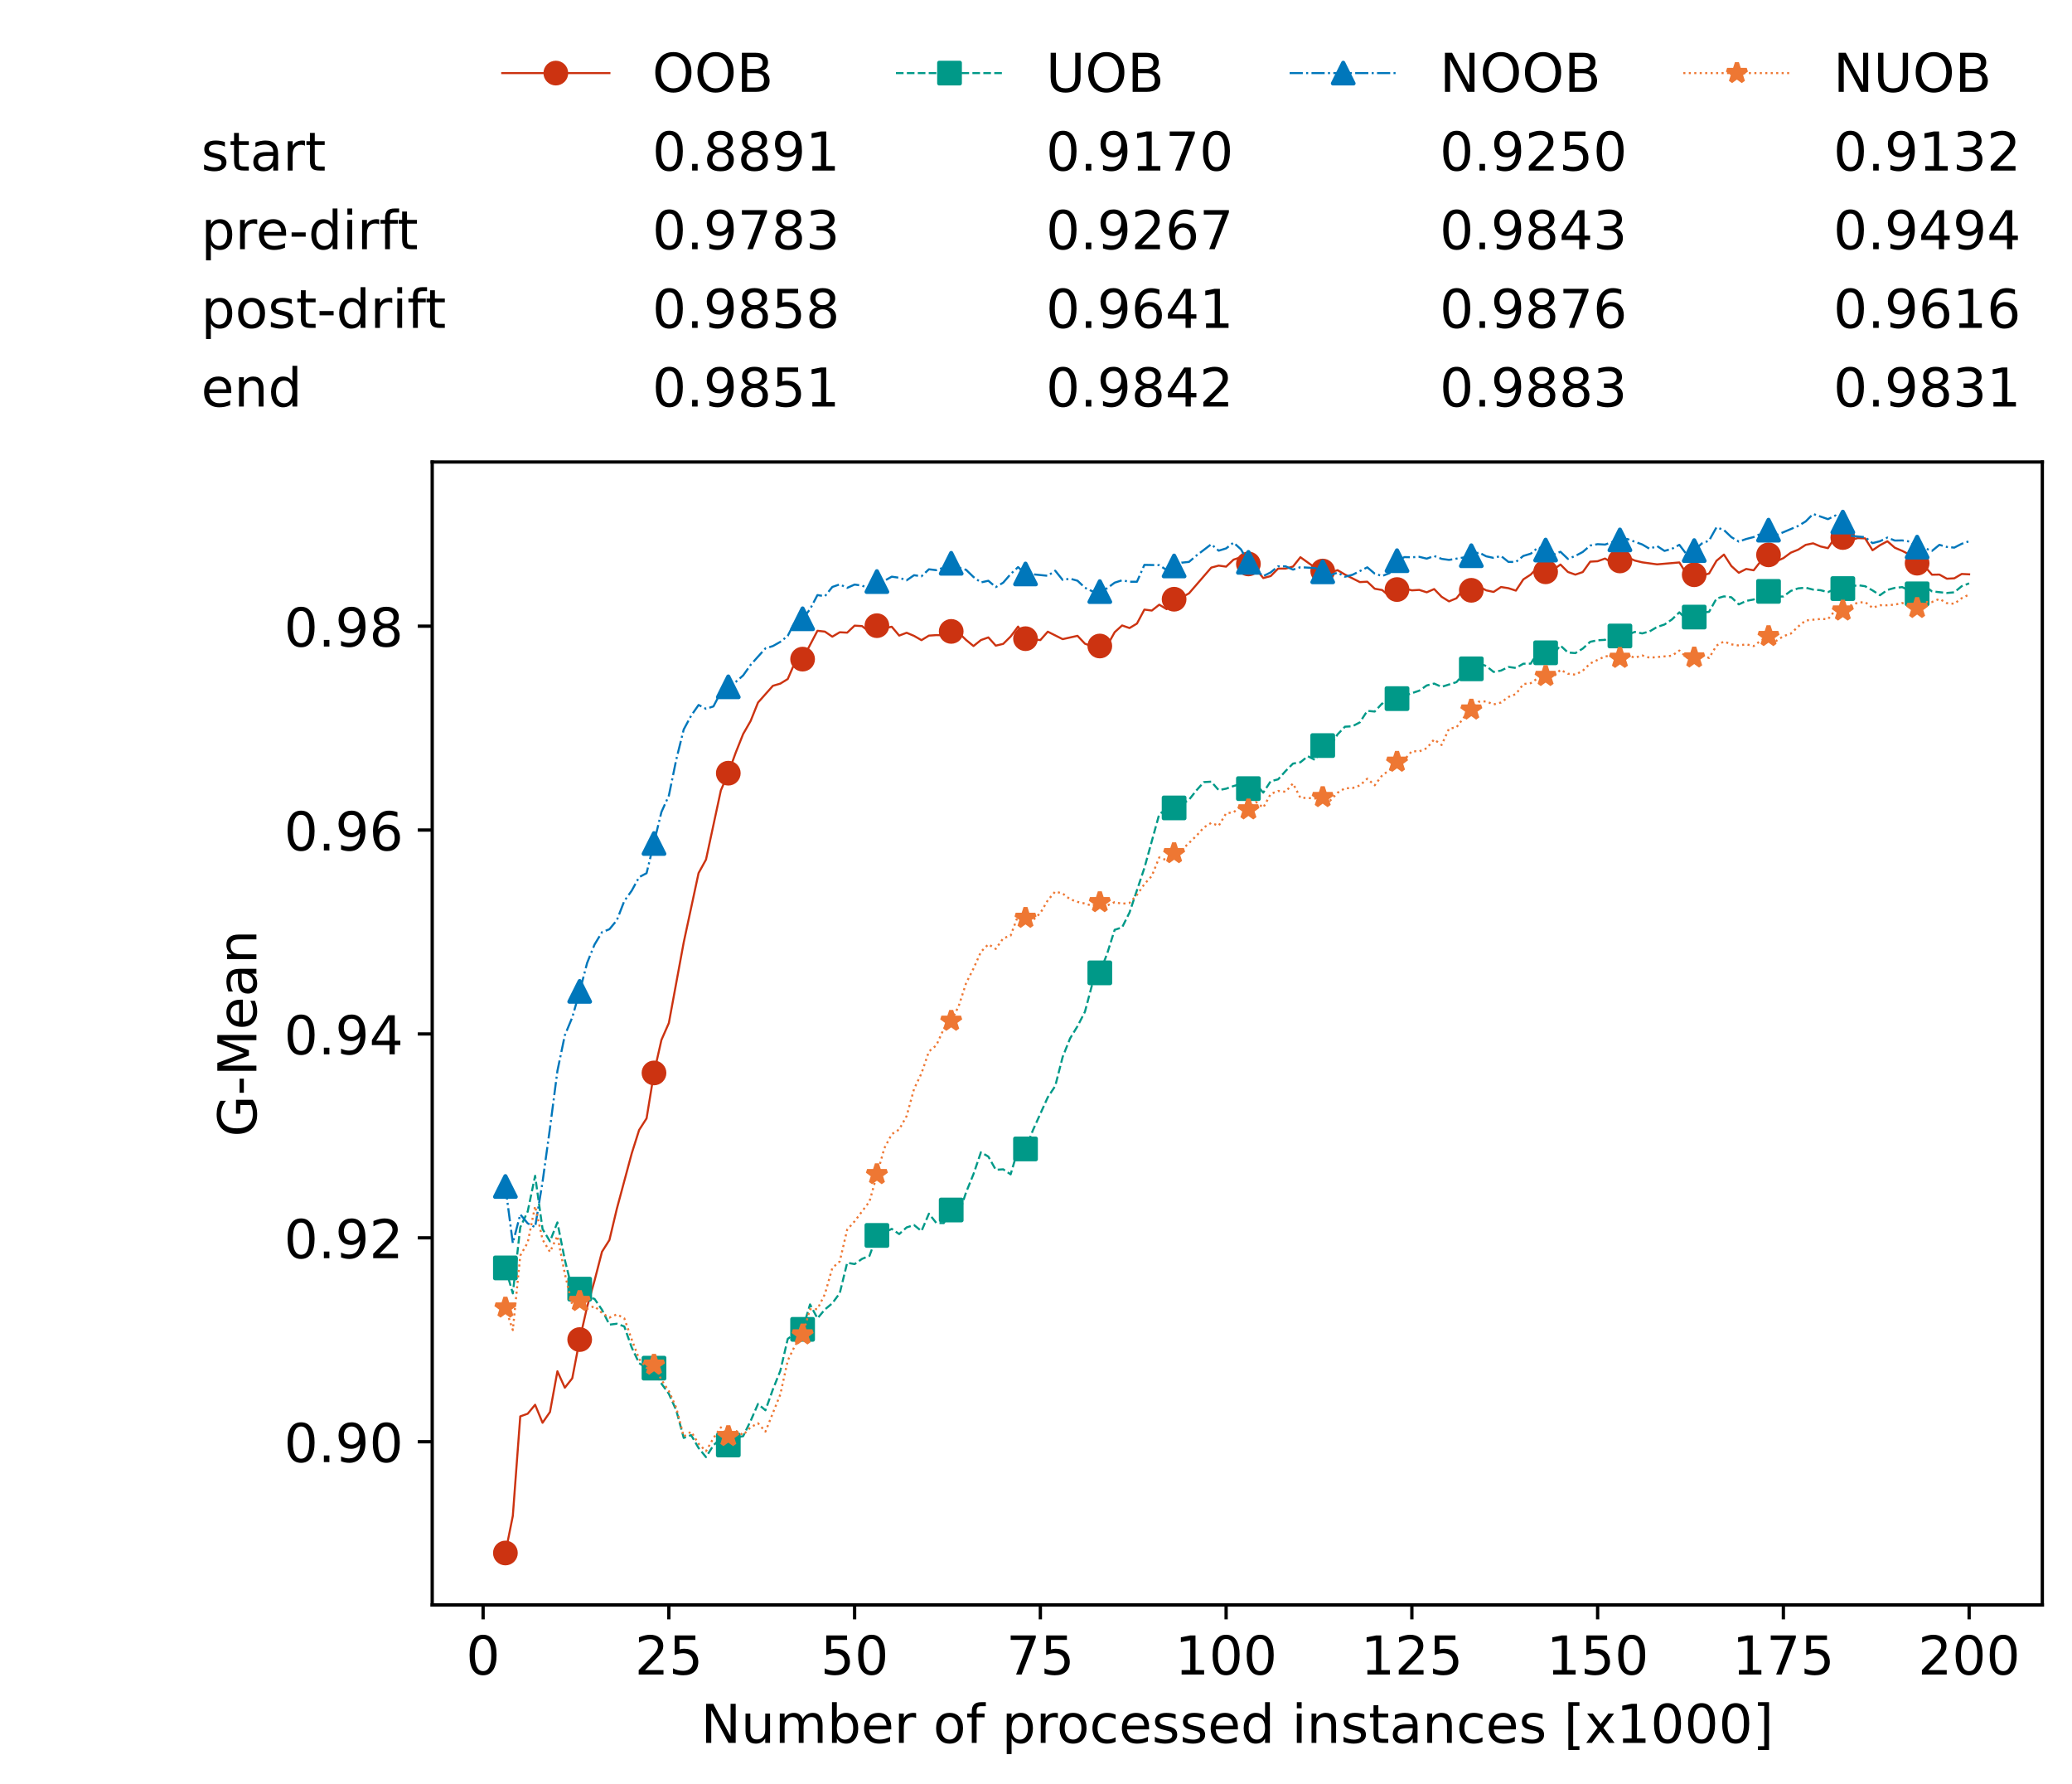 <?xml version="1.0" encoding="utf-8" standalone="no"?>
<!DOCTYPE svg PUBLIC "-//W3C//DTD SVG 1.1//EN"
  "http://www.w3.org/Graphics/SVG/1.1/DTD/svg11.dtd">
<!-- Created with matplotlib (https://matplotlib.org/) -->
<svg height="432.615pt" version="1.1" viewBox="0 0 502.65 432.615" width="502.65pt" xmlns="http://www.w3.org/2000/svg" xmlns:xlink="http://www.w3.org/1999/xlink">
 <defs>
  <style type="text/css">*{stroke-linecap:butt;stroke-linejoin:round;}</style>
 </defs>
 <g id="figure_1">
  <g id="patch_1">
   <path d="M 0 432.615 
L 502.65 432.615 
L 502.65 0 
L 0 0 
z
" style="fill:#ffffff;"/>
  </g>
  <g id="axes_1">
   <g id="patch_2">
    <path d="M 104.85 389.252 
L 495.45 389.252 
L 495.45 112.052 
L 104.85 112.052 
z
" style="fill:#ffffff;"/>
   </g>
   <g id="matplotlib.axis_1">
    <g id="xtick_1">
     <g id="line2d_1">
      <defs>
       <path d="M 0 0 
L 0 3.5 
" id="mf83f559294" style="stroke:#000000;stroke-width:0.8;"/>
      </defs>
      <g>
       <use style="stroke:#000000;stroke-width:0.8;" x="117.197" xlink:href="#mf83f559294" y="389.252"/>
      </g>
     </g>
     <g id="text_1">
      <!-- 0 -->
      <g transform="translate(113.061 406.13)scale(0.13 -0.13)">
       <defs>
        <path d="M 31.781 66.406 
Q 24.172 66.406 20.328 58.906 
Q 16.5 51.422 16.5 36.375 
Q 16.5 21.391 20.328 13.891 
Q 24.172 6.391 31.781 6.391 
Q 39.453 6.391 43.281 13.891 
Q 47.125 21.391 47.125 36.375 
Q 47.125 51.422 43.281 58.906 
Q 39.453 66.406 31.781 66.406 
z
M 31.781 74.219 
Q 44.047 74.219 50.516 64.516 
Q 56.984 54.828 56.984 36.375 
Q 56.984 17.969 50.516 8.266 
Q 44.047 -1.422 31.781 -1.422 
Q 19.531 -1.422 13.062 8.266 
Q 6.594 17.969 6.594 36.375 
Q 6.594 54.828 13.062 64.516 
Q 19.531 74.219 31.781 74.219 
z
" id="DejaVuSans-48"/>
       </defs>
       <use xlink:href="#DejaVuSans-48"/>
      </g>
     </g>
    </g>
    <g id="xtick_2">
     <g id="line2d_2">
      <g>
       <use style="stroke:#000000;stroke-width:0.8;" x="162.259" xlink:href="#mf83f559294" y="389.252"/>
      </g>
     </g>
     <g id="text_2">
      <!-- 25 -->
      <g transform="translate(153.988 406.13)scale(0.13 -0.13)">
       <defs>
        <path d="M 19.188 8.297 
L 53.609 8.297 
L 53.609 0 
L 7.328 0 
L 7.328 8.297 
Q 12.938 14.109 22.625 23.891 
Q 32.328 33.688 34.812 36.531 
Q 39.547 41.844 41.422 45.531 
Q 43.312 49.219 43.312 52.781 
Q 43.312 58.594 39.234 62.25 
Q 35.156 65.922 28.609 65.922 
Q 23.969 65.922 18.812 64.312 
Q 13.672 62.703 7.812 59.422 
L 7.812 69.391 
Q 13.766 71.781 18.938 73 
Q 24.125 74.219 28.422 74.219 
Q 39.75 74.219 46.484 68.547 
Q 53.219 62.891 53.219 53.422 
Q 53.219 48.922 51.531 44.891 
Q 49.859 40.875 45.406 35.406 
Q 44.188 33.984 37.641 27.219 
Q 31.109 20.453 19.188 8.297 
z
" id="DejaVuSans-50"/>
        <path d="M 10.797 72.906 
L 49.516 72.906 
L 49.516 64.594 
L 19.828 64.594 
L 19.828 46.734 
Q 21.969 47.469 24.109 47.828 
Q 26.266 48.188 28.422 48.188 
Q 40.625 48.188 47.75 41.5 
Q 54.891 34.812 54.891 23.391 
Q 54.891 11.625 47.562 5.094 
Q 40.234 -1.422 26.906 -1.422 
Q 22.312 -1.422 17.547 -0.641 
Q 12.797 0.141 7.719 1.703 
L 7.719 11.625 
Q 12.109 9.234 16.797 8.062 
Q 21.484 6.891 26.703 6.891 
Q 35.156 6.891 40.078 11.328 
Q 45.016 15.766 45.016 23.391 
Q 45.016 31 40.078 35.438 
Q 35.156 39.891 26.703 39.891 
Q 22.75 39.891 18.812 39.016 
Q 14.891 38.141 10.797 36.281 
z
" id="DejaVuSans-53"/>
       </defs>
       <use xlink:href="#DejaVuSans-50"/>
       <use x="63.623" xlink:href="#DejaVuSans-53"/>
      </g>
     </g>
    </g>
    <g id="xtick_3">
     <g id="line2d_3">
      <g>
       <use style="stroke:#000000;stroke-width:0.8;" x="207.322" xlink:href="#mf83f559294" y="389.252"/>
      </g>
     </g>
     <g id="text_3">
      <!-- 50 -->
      <g transform="translate(199.05 406.13)scale(0.13 -0.13)">
       <use xlink:href="#DejaVuSans-53"/>
       <use x="63.623" xlink:href="#DejaVuSans-48"/>
      </g>
     </g>
    </g>
    <g id="xtick_4">
     <g id="line2d_4">
      <g>
       <use style="stroke:#000000;stroke-width:0.8;" x="252.384" xlink:href="#mf83f559294" y="389.252"/>
      </g>
     </g>
     <g id="text_4">
      <!-- 75 -->
      <g transform="translate(244.113 406.13)scale(0.13 -0.13)">
       <defs>
        <path d="M 8.203 72.906 
L 55.078 72.906 
L 55.078 68.703 
L 28.609 0 
L 18.312 0 
L 43.219 64.594 
L 8.203 64.594 
z
" id="DejaVuSans-55"/>
       </defs>
       <use xlink:href="#DejaVuSans-55"/>
       <use x="63.623" xlink:href="#DejaVuSans-53"/>
      </g>
     </g>
    </g>
    <g id="xtick_5">
     <g id="line2d_5">
      <g>
       <use style="stroke:#000000;stroke-width:0.8;" x="297.446" xlink:href="#mf83f559294" y="389.252"/>
      </g>
     </g>
     <g id="text_5">
      <!-- 100 -->
      <g transform="translate(285.039 406.13)scale(0.13 -0.13)">
       <defs>
        <path d="M 12.406 8.297 
L 28.516 8.297 
L 28.516 63.922 
L 10.984 60.406 
L 10.984 69.391 
L 28.422 72.906 
L 38.281 72.906 
L 38.281 8.297 
L 54.391 8.297 
L 54.391 0 
L 12.406 0 
z
" id="DejaVuSans-49"/>
       </defs>
       <use xlink:href="#DejaVuSans-49"/>
       <use x="63.623" xlink:href="#DejaVuSans-48"/>
       <use x="127.246" xlink:href="#DejaVuSans-48"/>
      </g>
     </g>
    </g>
    <g id="xtick_6">
     <g id="line2d_6">
      <g>
       <use style="stroke:#000000;stroke-width:0.8;" x="342.509" xlink:href="#mf83f559294" y="389.252"/>
      </g>
     </g>
     <g id="text_6">
      <!-- 125 -->
      <g transform="translate(330.102 406.13)scale(0.13 -0.13)">
       <use xlink:href="#DejaVuSans-49"/>
       <use x="63.623" xlink:href="#DejaVuSans-50"/>
       <use x="127.246" xlink:href="#DejaVuSans-53"/>
      </g>
     </g>
    </g>
    <g id="xtick_7">
     <g id="line2d_7">
      <g>
       <use style="stroke:#000000;stroke-width:0.8;" x="387.571" xlink:href="#mf83f559294" y="389.252"/>
      </g>
     </g>
     <g id="text_7">
      <!-- 150 -->
      <g transform="translate(375.164 406.13)scale(0.13 -0.13)">
       <use xlink:href="#DejaVuSans-49"/>
       <use x="63.623" xlink:href="#DejaVuSans-53"/>
       <use x="127.246" xlink:href="#DejaVuSans-48"/>
      </g>
     </g>
    </g>
    <g id="xtick_8">
     <g id="line2d_8">
      <g>
       <use style="stroke:#000000;stroke-width:0.8;" x="432.633" xlink:href="#mf83f559294" y="389.252"/>
      </g>
     </g>
     <g id="text_8">
      <!-- 175 -->
      <g transform="translate(420.226 406.13)scale(0.13 -0.13)">
       <use xlink:href="#DejaVuSans-49"/>
       <use x="63.623" xlink:href="#DejaVuSans-55"/>
       <use x="127.246" xlink:href="#DejaVuSans-53"/>
      </g>
     </g>
    </g>
    <g id="xtick_9">
     <g id="line2d_9">
      <g>
       <use style="stroke:#000000;stroke-width:0.8;" x="477.695" xlink:href="#mf83f559294" y="389.252"/>
      </g>
     </g>
     <g id="text_9">
      <!-- 200 -->
      <g transform="translate(465.289 406.13)scale(0.13 -0.13)">
       <use xlink:href="#DejaVuSans-50"/>
       <use x="63.623" xlink:href="#DejaVuSans-48"/>
       <use x="127.246" xlink:href="#DejaVuSans-48"/>
      </g>
     </g>
    </g>
    <g id="text_10">
     <!-- Number of processed instances [x1000] -->
     <g transform="translate(170.025 422.711)scale(0.13 -0.13)">
      <defs>
       <path d="M 9.812 72.906 
L 23.094 72.906 
L 55.422 11.922 
L 55.422 72.906 
L 64.984 72.906 
L 64.984 0 
L 51.703 0 
L 19.391 60.984 
L 19.391 0 
L 9.812 0 
z
" id="DejaVuSans-78"/>
       <path d="M 8.5 21.578 
L 8.5 54.688 
L 17.484 54.688 
L 17.484 21.922 
Q 17.484 14.156 20.5 10.266 
Q 23.531 6.391 29.594 6.391 
Q 36.859 6.391 41.078 11.031 
Q 45.312 15.672 45.312 23.688 
L 45.312 54.688 
L 54.297 54.688 
L 54.297 0 
L 45.312 0 
L 45.312 8.406 
Q 42.047 3.422 37.719 1 
Q 33.406 -1.422 27.688 -1.422 
Q 18.266 -1.422 13.375 4.438 
Q 8.5 10.297 8.5 21.578 
z
M 31.109 56 
z
" id="DejaVuSans-117"/>
       <path d="M 52 44.188 
Q 55.375 50.25 60.062 53.125 
Q 64.75 56 71.094 56 
Q 79.641 56 84.281 50.016 
Q 88.922 44.047 88.922 33.016 
L 88.922 0 
L 79.891 0 
L 79.891 32.719 
Q 79.891 40.578 77.094 44.375 
Q 74.312 48.188 68.609 48.188 
Q 61.625 48.188 57.562 43.547 
Q 53.516 38.922 53.516 30.906 
L 53.516 0 
L 44.484 0 
L 44.484 32.719 
Q 44.484 40.625 41.703 44.406 
Q 38.922 48.188 33.109 48.188 
Q 26.219 48.188 22.156 43.531 
Q 18.109 38.875 18.109 30.906 
L 18.109 0 
L 9.078 0 
L 9.078 54.688 
L 18.109 54.688 
L 18.109 46.188 
Q 21.188 51.219 25.484 53.609 
Q 29.781 56 35.688 56 
Q 41.656 56 45.828 52.969 
Q 50 49.953 52 44.188 
z
" id="DejaVuSans-109"/>
       <path d="M 48.688 27.297 
Q 48.688 37.203 44.609 42.844 
Q 40.531 48.484 33.406 48.484 
Q 26.266 48.484 22.188 42.844 
Q 18.109 37.203 18.109 27.297 
Q 18.109 17.391 22.188 11.75 
Q 26.266 6.109 33.406 6.109 
Q 40.531 6.109 44.609 11.75 
Q 48.688 17.391 48.688 27.297 
z
M 18.109 46.391 
Q 20.953 51.266 25.266 53.625 
Q 29.594 56 35.594 56 
Q 45.562 56 51.781 48.094 
Q 58.016 40.188 58.016 27.297 
Q 58.016 14.406 51.781 6.484 
Q 45.562 -1.422 35.594 -1.422 
Q 29.594 -1.422 25.266 0.953 
Q 20.953 3.328 18.109 8.203 
L 18.109 0 
L 9.078 0 
L 9.078 75.984 
L 18.109 75.984 
z
" id="DejaVuSans-98"/>
       <path d="M 56.203 29.594 
L 56.203 25.203 
L 14.891 25.203 
Q 15.484 15.922 20.484 11.062 
Q 25.484 6.203 34.422 6.203 
Q 39.594 6.203 44.453 7.469 
Q 49.312 8.734 54.109 11.281 
L 54.109 2.781 
Q 49.266 0.734 44.188 -0.344 
Q 39.109 -1.422 33.891 -1.422 
Q 20.797 -1.422 13.156 6.188 
Q 5.516 13.812 5.516 26.812 
Q 5.516 40.234 12.766 48.109 
Q 20.016 56 32.328 56 
Q 43.359 56 49.781 48.891 
Q 56.203 41.797 56.203 29.594 
z
M 47.219 32.234 
Q 47.125 39.594 43.094 43.984 
Q 39.062 48.391 32.422 48.391 
Q 24.906 48.391 20.391 44.141 
Q 15.875 39.891 15.188 32.172 
z
" id="DejaVuSans-101"/>
       <path d="M 41.109 46.297 
Q 39.594 47.172 37.812 47.578 
Q 36.031 48 33.891 48 
Q 26.266 48 22.188 43.047 
Q 18.109 38.094 18.109 28.812 
L 18.109 0 
L 9.078 0 
L 9.078 54.688 
L 18.109 54.688 
L 18.109 46.188 
Q 20.953 51.172 25.484 53.578 
Q 30.031 56 36.531 56 
Q 37.453 56 38.578 55.875 
Q 39.703 55.766 41.062 55.516 
z
" id="DejaVuSans-114"/>
       <path id="DejaVuSans-32"/>
       <path d="M 30.609 48.391 
Q 23.391 48.391 19.188 42.75 
Q 14.984 37.109 14.984 27.297 
Q 14.984 17.484 19.156 11.844 
Q 23.344 6.203 30.609 6.203 
Q 37.797 6.203 41.984 11.859 
Q 46.188 17.531 46.188 27.297 
Q 46.188 37.016 41.984 42.703 
Q 37.797 48.391 30.609 48.391 
z
M 30.609 56 
Q 42.328 56 49.016 48.375 
Q 55.719 40.766 55.719 27.297 
Q 55.719 13.875 49.016 6.219 
Q 42.328 -1.422 30.609 -1.422 
Q 18.844 -1.422 12.172 6.219 
Q 5.516 13.875 5.516 27.297 
Q 5.516 40.766 12.172 48.375 
Q 18.844 56 30.609 56 
z
" id="DejaVuSans-111"/>
       <path d="M 37.109 75.984 
L 37.109 68.5 
L 28.516 68.5 
Q 23.688 68.5 21.797 66.547 
Q 19.922 64.594 19.922 59.516 
L 19.922 54.688 
L 34.719 54.688 
L 34.719 47.703 
L 19.922 47.703 
L 19.922 0 
L 10.891 0 
L 10.891 47.703 
L 2.297 47.703 
L 2.297 54.688 
L 10.891 54.688 
L 10.891 58.5 
Q 10.891 67.625 15.141 71.797 
Q 19.391 75.984 28.609 75.984 
z
" id="DejaVuSans-102"/>
       <path d="M 18.109 8.203 
L 18.109 -20.797 
L 9.078 -20.797 
L 9.078 54.688 
L 18.109 54.688 
L 18.109 46.391 
Q 20.953 51.266 25.266 53.625 
Q 29.594 56 35.594 56 
Q 45.562 56 51.781 48.094 
Q 58.016 40.188 58.016 27.297 
Q 58.016 14.406 51.781 6.484 
Q 45.562 -1.422 35.594 -1.422 
Q 29.594 -1.422 25.266 0.953 
Q 20.953 3.328 18.109 8.203 
z
M 48.688 27.297 
Q 48.688 37.203 44.609 42.844 
Q 40.531 48.484 33.406 48.484 
Q 26.266 48.484 22.188 42.844 
Q 18.109 37.203 18.109 27.297 
Q 18.109 17.391 22.188 11.75 
Q 26.266 6.109 33.406 6.109 
Q 40.531 6.109 44.609 11.75 
Q 48.688 17.391 48.688 27.297 
z
" id="DejaVuSans-112"/>
       <path d="M 48.781 52.594 
L 48.781 44.188 
Q 44.969 46.297 41.141 47.344 
Q 37.312 48.391 33.406 48.391 
Q 24.656 48.391 19.812 42.844 
Q 14.984 37.312 14.984 27.297 
Q 14.984 17.281 19.812 11.734 
Q 24.656 6.203 33.406 6.203 
Q 37.312 6.203 41.141 7.25 
Q 44.969 8.297 48.781 10.406 
L 48.781 2.094 
Q 45.016 0.344 40.984 -0.531 
Q 36.969 -1.422 32.422 -1.422 
Q 20.062 -1.422 12.781 6.344 
Q 5.516 14.109 5.516 27.297 
Q 5.516 40.672 12.859 48.328 
Q 20.219 56 33.016 56 
Q 37.156 56 41.109 55.141 
Q 45.062 54.297 48.781 52.594 
z
" id="DejaVuSans-99"/>
       <path d="M 44.281 53.078 
L 44.281 44.578 
Q 40.484 46.531 36.375 47.5 
Q 32.281 48.484 27.875 48.484 
Q 21.188 48.484 17.844 46.438 
Q 14.5 44.391 14.5 40.281 
Q 14.5 37.156 16.891 35.375 
Q 19.281 33.594 26.516 31.984 
L 29.594 31.297 
Q 39.156 29.25 43.188 25.516 
Q 47.219 21.781 47.219 15.094 
Q 47.219 7.469 41.188 3.016 
Q 35.156 -1.422 24.609 -1.422 
Q 20.219 -1.422 15.453 -0.562 
Q 10.688 0.297 5.422 2 
L 5.422 11.281 
Q 10.406 8.688 15.234 7.391 
Q 20.062 6.109 24.812 6.109 
Q 31.156 6.109 34.562 8.281 
Q 37.984 10.453 37.984 14.406 
Q 37.984 18.062 35.516 20.016 
Q 33.062 21.969 24.703 23.781 
L 21.578 24.516 
Q 13.234 26.266 9.516 29.906 
Q 5.812 33.547 5.812 39.891 
Q 5.812 47.609 11.281 51.797 
Q 16.75 56 26.812 56 
Q 31.781 56 36.172 55.266 
Q 40.578 54.547 44.281 53.078 
z
" id="DejaVuSans-115"/>
       <path d="M 45.406 46.391 
L 45.406 75.984 
L 54.391 75.984 
L 54.391 0 
L 45.406 0 
L 45.406 8.203 
Q 42.578 3.328 38.25 0.953 
Q 33.938 -1.422 27.875 -1.422 
Q 17.969 -1.422 11.734 6.484 
Q 5.516 14.406 5.516 27.297 
Q 5.516 40.188 11.734 48.094 
Q 17.969 56 27.875 56 
Q 33.938 56 38.25 53.625 
Q 42.578 51.266 45.406 46.391 
z
M 14.797 27.297 
Q 14.797 17.391 18.875 11.75 
Q 22.953 6.109 30.078 6.109 
Q 37.203 6.109 41.297 11.75 
Q 45.406 17.391 45.406 27.297 
Q 45.406 37.203 41.297 42.844 
Q 37.203 48.484 30.078 48.484 
Q 22.953 48.484 18.875 42.844 
Q 14.797 37.203 14.797 27.297 
z
" id="DejaVuSans-100"/>
       <path d="M 9.422 54.688 
L 18.406 54.688 
L 18.406 0 
L 9.422 0 
z
M 9.422 75.984 
L 18.406 75.984 
L 18.406 64.594 
L 9.422 64.594 
z
" id="DejaVuSans-105"/>
       <path d="M 54.891 33.016 
L 54.891 0 
L 45.906 0 
L 45.906 32.719 
Q 45.906 40.484 42.875 44.328 
Q 39.844 48.188 33.797 48.188 
Q 26.516 48.188 22.312 43.547 
Q 18.109 38.922 18.109 30.906 
L 18.109 0 
L 9.078 0 
L 9.078 54.688 
L 18.109 54.688 
L 18.109 46.188 
Q 21.344 51.125 25.703 53.562 
Q 30.078 56 35.797 56 
Q 45.219 56 50.047 50.172 
Q 54.891 44.344 54.891 33.016 
z
" id="DejaVuSans-110"/>
       <path d="M 18.312 70.219 
L 18.312 54.688 
L 36.812 54.688 
L 36.812 47.703 
L 18.312 47.703 
L 18.312 18.016 
Q 18.312 11.328 20.141 9.422 
Q 21.969 7.516 27.594 7.516 
L 36.812 7.516 
L 36.812 0 
L 27.594 0 
Q 17.188 0 13.234 3.875 
Q 9.281 7.766 9.281 18.016 
L 9.281 47.703 
L 2.688 47.703 
L 2.688 54.688 
L 9.281 54.688 
L 9.281 70.219 
z
" id="DejaVuSans-116"/>
       <path d="M 34.281 27.484 
Q 23.391 27.484 19.188 25 
Q 14.984 22.516 14.984 16.5 
Q 14.984 11.719 18.141 8.906 
Q 21.297 6.109 26.703 6.109 
Q 34.188 6.109 38.703 11.406 
Q 43.219 16.703 43.219 25.484 
L 43.219 27.484 
z
M 52.203 31.203 
L 52.203 0 
L 43.219 0 
L 43.219 8.297 
Q 40.141 3.328 35.547 0.953 
Q 30.953 -1.422 24.312 -1.422 
Q 15.922 -1.422 10.953 3.297 
Q 6 8.016 6 15.922 
Q 6 25.141 12.172 29.828 
Q 18.359 34.516 30.609 34.516 
L 43.219 34.516 
L 43.219 35.406 
Q 43.219 41.609 39.141 45 
Q 35.062 48.391 27.688 48.391 
Q 23 48.391 18.547 47.266 
Q 14.109 46.141 10.016 43.891 
L 10.016 52.203 
Q 14.938 54.109 19.578 55.047 
Q 24.219 56 28.609 56 
Q 40.484 56 46.344 49.844 
Q 52.203 43.703 52.203 31.203 
z
" id="DejaVuSans-97"/>
       <path d="M 8.594 75.984 
L 29.297 75.984 
L 29.297 69 
L 17.578 69 
L 17.578 -6.203 
L 29.297 -6.203 
L 29.297 -13.188 
L 8.594 -13.188 
z
" id="DejaVuSans-91"/>
       <path d="M 54.891 54.688 
L 35.109 28.078 
L 55.906 0 
L 45.312 0 
L 29.391 21.484 
L 13.484 0 
L 2.875 0 
L 24.125 28.609 
L 4.688 54.688 
L 15.281 54.688 
L 29.781 35.203 
L 44.281 54.688 
z
" id="DejaVuSans-120"/>
       <path d="M 30.422 75.984 
L 30.422 -13.188 
L 9.719 -13.188 
L 9.719 -6.203 
L 21.391 -6.203 
L 21.391 69 
L 9.719 69 
L 9.719 75.984 
z
" id="DejaVuSans-93"/>
      </defs>
      <use xlink:href="#DejaVuSans-78"/>
      <use x="74.805" xlink:href="#DejaVuSans-117"/>
      <use x="138.184" xlink:href="#DejaVuSans-109"/>
      <use x="235.596" xlink:href="#DejaVuSans-98"/>
      <use x="299.072" xlink:href="#DejaVuSans-101"/>
      <use x="360.596" xlink:href="#DejaVuSans-114"/>
      <use x="401.709" xlink:href="#DejaVuSans-32"/>
      <use x="433.496" xlink:href="#DejaVuSans-111"/>
      <use x="494.678" xlink:href="#DejaVuSans-102"/>
      <use x="529.883" xlink:href="#DejaVuSans-32"/>
      <use x="561.67" xlink:href="#DejaVuSans-112"/>
      <use x="625.146" xlink:href="#DejaVuSans-114"/>
      <use x="664.01" xlink:href="#DejaVuSans-111"/>
      <use x="725.191" xlink:href="#DejaVuSans-99"/>
      <use x="780.172" xlink:href="#DejaVuSans-101"/>
      <use x="841.695" xlink:href="#DejaVuSans-115"/>
      <use x="893.795" xlink:href="#DejaVuSans-115"/>
      <use x="945.895" xlink:href="#DejaVuSans-101"/>
      <use x="1007.418" xlink:href="#DejaVuSans-100"/>
      <use x="1070.895" xlink:href="#DejaVuSans-32"/>
      <use x="1102.682" xlink:href="#DejaVuSans-105"/>
      <use x="1130.465" xlink:href="#DejaVuSans-110"/>
      <use x="1193.844" xlink:href="#DejaVuSans-115"/>
      <use x="1245.943" xlink:href="#DejaVuSans-116"/>
      <use x="1285.152" xlink:href="#DejaVuSans-97"/>
      <use x="1346.432" xlink:href="#DejaVuSans-110"/>
      <use x="1409.811" xlink:href="#DejaVuSans-99"/>
      <use x="1464.791" xlink:href="#DejaVuSans-101"/>
      <use x="1526.314" xlink:href="#DejaVuSans-115"/>
      <use x="1578.414" xlink:href="#DejaVuSans-32"/>
      <use x="1610.201" xlink:href="#DejaVuSans-91"/>
      <use x="1649.215" xlink:href="#DejaVuSans-120"/>
      <use x="1708.395" xlink:href="#DejaVuSans-49"/>
      <use x="1772.018" xlink:href="#DejaVuSans-48"/>
      <use x="1835.641" xlink:href="#DejaVuSans-48"/>
      <use x="1899.264" xlink:href="#DejaVuSans-48"/>
      <use x="1962.887" xlink:href="#DejaVuSans-93"/>
     </g>
    </g>
   </g>
   <g id="matplotlib.axis_2">
    <g id="ytick_1">
     <g id="line2d_10">
      <defs>
       <path d="M 0 0 
L -3.5 0 
" id="m31baa1cf06" style="stroke:#000000;stroke-width:0.8;"/>
      </defs>
      <g>
       <use style="stroke:#000000;stroke-width:0.8;" x="104.85" xlink:href="#m31baa1cf06" y="349.667"/>
      </g>
     </g>
     <g id="text_11">
      <!-- 0.90 -->
      <g transform="translate(68.905 354.606)scale(0.13 -0.13)">
       <defs>
        <path d="M 10.688 12.406 
L 21 12.406 
L 21 0 
L 10.688 0 
z
" id="DejaVuSans-46"/>
        <path d="M 10.984 1.516 
L 10.984 10.5 
Q 14.703 8.734 18.5 7.812 
Q 22.312 6.891 25.984 6.891 
Q 35.75 6.891 40.891 13.453 
Q 46.047 20.016 46.781 33.406 
Q 43.953 29.203 39.594 26.953 
Q 35.25 24.703 29.984 24.703 
Q 19.047 24.703 12.672 31.312 
Q 6.297 37.938 6.297 49.422 
Q 6.297 60.641 12.938 67.422 
Q 19.578 74.219 30.609 74.219 
Q 43.266 74.219 49.922 64.516 
Q 56.594 54.828 56.594 36.375 
Q 56.594 19.141 48.406 8.859 
Q 40.234 -1.422 26.422 -1.422 
Q 22.703 -1.422 18.891 -0.688 
Q 15.094 0.047 10.984 1.516 
z
M 30.609 32.422 
Q 37.25 32.422 41.125 36.953 
Q 45.016 41.5 45.016 49.422 
Q 45.016 57.281 41.125 61.844 
Q 37.25 66.406 30.609 66.406 
Q 23.969 66.406 20.094 61.844 
Q 16.219 57.281 16.219 49.422 
Q 16.219 41.5 20.094 36.953 
Q 23.969 32.422 30.609 32.422 
z
" id="DejaVuSans-57"/>
       </defs>
       <use xlink:href="#DejaVuSans-48"/>
       <use x="63.623" xlink:href="#DejaVuSans-46"/>
       <use x="95.41" xlink:href="#DejaVuSans-57"/>
       <use x="159.033" xlink:href="#DejaVuSans-48"/>
      </g>
     </g>
    </g>
    <g id="ytick_2">
     <g id="line2d_11">
      <g>
       <use style="stroke:#000000;stroke-width:0.8;" x="104.85" xlink:href="#m31baa1cf06" y="300.217"/>
      </g>
     </g>
     <g id="text_12">
      <!-- 0.92 -->
      <g transform="translate(68.905 305.156)scale(0.13 -0.13)">
       <use xlink:href="#DejaVuSans-48"/>
       <use x="63.623" xlink:href="#DejaVuSans-46"/>
       <use x="95.41" xlink:href="#DejaVuSans-57"/>
       <use x="159.033" xlink:href="#DejaVuSans-50"/>
      </g>
     </g>
    </g>
    <g id="ytick_3">
     <g id="line2d_12">
      <g>
       <use style="stroke:#000000;stroke-width:0.8;" x="104.85" xlink:href="#m31baa1cf06" y="250.768"/>
      </g>
     </g>
     <g id="text_13">
      <!-- 0.94 -->
      <g transform="translate(68.905 255.707)scale(0.13 -0.13)">
       <defs>
        <path d="M 37.797 64.312 
L 12.891 25.391 
L 37.797 25.391 
z
M 35.203 72.906 
L 47.609 72.906 
L 47.609 25.391 
L 58.016 25.391 
L 58.016 17.188 
L 47.609 17.188 
L 47.609 0 
L 37.797 0 
L 37.797 17.188 
L 4.891 17.188 
L 4.891 26.703 
z
" id="DejaVuSans-52"/>
       </defs>
       <use xlink:href="#DejaVuSans-48"/>
       <use x="63.623" xlink:href="#DejaVuSans-46"/>
       <use x="95.41" xlink:href="#DejaVuSans-57"/>
       <use x="159.033" xlink:href="#DejaVuSans-52"/>
      </g>
     </g>
    </g>
    <g id="ytick_4">
     <g id="line2d_13">
      <g>
       <use style="stroke:#000000;stroke-width:0.8;" x="104.85" xlink:href="#m31baa1cf06" y="201.318"/>
      </g>
     </g>
     <g id="text_14">
      <!-- 0.96 -->
      <g transform="translate(68.905 206.257)scale(0.13 -0.13)">
       <defs>
        <path d="M 33.016 40.375 
Q 26.375 40.375 22.484 35.828 
Q 18.609 31.297 18.609 23.391 
Q 18.609 15.531 22.484 10.953 
Q 26.375 6.391 33.016 6.391 
Q 39.656 6.391 43.531 10.953 
Q 47.406 15.531 47.406 23.391 
Q 47.406 31.297 43.531 35.828 
Q 39.656 40.375 33.016 40.375 
z
M 52.594 71.297 
L 52.594 62.312 
Q 48.875 64.062 45.094 64.984 
Q 41.312 65.922 37.594 65.922 
Q 27.828 65.922 22.672 59.328 
Q 17.531 52.734 16.797 39.406 
Q 19.672 43.656 24.016 45.922 
Q 28.375 48.188 33.594 48.188 
Q 44.578 48.188 50.953 41.516 
Q 57.328 34.859 57.328 23.391 
Q 57.328 12.156 50.688 5.359 
Q 44.047 -1.422 33.016 -1.422 
Q 20.359 -1.422 13.672 8.266 
Q 6.984 17.969 6.984 36.375 
Q 6.984 53.656 15.188 63.938 
Q 23.391 74.219 37.203 74.219 
Q 40.922 74.219 44.703 73.484 
Q 48.484 72.75 52.594 71.297 
z
" id="DejaVuSans-54"/>
       </defs>
       <use xlink:href="#DejaVuSans-48"/>
       <use x="63.623" xlink:href="#DejaVuSans-46"/>
       <use x="95.41" xlink:href="#DejaVuSans-57"/>
       <use x="159.033" xlink:href="#DejaVuSans-54"/>
      </g>
     </g>
    </g>
    <g id="ytick_5">
     <g id="line2d_14">
      <g>
       <use style="stroke:#000000;stroke-width:0.8;" x="104.85" xlink:href="#m31baa1cf06" y="151.869"/>
      </g>
     </g>
     <g id="text_15">
      <!-- 0.98 -->
      <g transform="translate(68.905 156.808)scale(0.13 -0.13)">
       <defs>
        <path d="M 31.781 34.625 
Q 24.75 34.625 20.719 30.859 
Q 16.703 27.094 16.703 20.516 
Q 16.703 13.922 20.719 10.156 
Q 24.75 6.391 31.781 6.391 
Q 38.812 6.391 42.859 10.172 
Q 46.922 13.969 46.922 20.516 
Q 46.922 27.094 42.891 30.859 
Q 38.875 34.625 31.781 34.625 
z
M 21.922 38.812 
Q 15.578 40.375 12.031 44.719 
Q 8.5 49.078 8.5 55.328 
Q 8.5 64.062 14.719 69.141 
Q 20.953 74.219 31.781 74.219 
Q 42.672 74.219 48.875 69.141 
Q 55.078 64.062 55.078 55.328 
Q 55.078 49.078 51.531 44.719 
Q 48 40.375 41.703 38.812 
Q 48.828 37.156 52.797 32.312 
Q 56.781 27.484 56.781 20.516 
Q 56.781 9.906 50.312 4.234 
Q 43.844 -1.422 31.781 -1.422 
Q 19.734 -1.422 13.25 4.234 
Q 6.781 9.906 6.781 20.516 
Q 6.781 27.484 10.781 32.312 
Q 14.797 37.156 21.922 38.812 
z
M 18.312 54.391 
Q 18.312 48.734 21.844 45.562 
Q 25.391 42.391 31.781 42.391 
Q 38.141 42.391 41.719 45.562 
Q 45.312 48.734 45.312 54.391 
Q 45.312 60.062 41.719 63.234 
Q 38.141 66.406 31.781 66.406 
Q 25.391 66.406 21.844 63.234 
Q 18.312 60.062 18.312 54.391 
z
" id="DejaVuSans-56"/>
       </defs>
       <use xlink:href="#DejaVuSans-48"/>
       <use x="63.623" xlink:href="#DejaVuSans-46"/>
       <use x="95.41" xlink:href="#DejaVuSans-57"/>
       <use x="159.033" xlink:href="#DejaVuSans-56"/>
      </g>
     </g>
    </g>
    <g id="text_16">
     <!-- G-Mean -->
     <g transform="translate(62.201 275.744)rotate(-90)scale(0.13 -0.13)">
      <defs>
       <path d="M 59.516 10.406 
L 59.516 29.984 
L 43.406 29.984 
L 43.406 38.094 
L 69.281 38.094 
L 69.281 6.781 
Q 63.578 2.734 56.688 0.656 
Q 49.812 -1.422 42 -1.422 
Q 24.906 -1.422 15.25 8.562 
Q 5.609 18.562 5.609 36.375 
Q 5.609 54.25 15.25 64.234 
Q 24.906 74.219 42 74.219 
Q 49.125 74.219 55.547 72.453 
Q 61.969 70.703 67.391 67.281 
L 67.391 56.781 
Q 61.922 61.422 55.766 63.766 
Q 49.609 66.109 42.828 66.109 
Q 29.438 66.109 22.719 58.641 
Q 16.016 51.172 16.016 36.375 
Q 16.016 21.625 22.719 14.156 
Q 29.438 6.688 42.828 6.688 
Q 48.047 6.688 52.141 7.594 
Q 56.25 8.5 59.516 10.406 
z
" id="DejaVuSans-71"/>
       <path d="M 4.891 31.391 
L 31.203 31.391 
L 31.203 23.391 
L 4.891 23.391 
z
" id="DejaVuSans-45"/>
       <path d="M 9.812 72.906 
L 24.516 72.906 
L 43.109 23.297 
L 61.812 72.906 
L 76.516 72.906 
L 76.516 0 
L 66.891 0 
L 66.891 64.016 
L 48.094 14.016 
L 38.188 14.016 
L 19.391 64.016 
L 19.391 0 
L 9.812 0 
z
" id="DejaVuSans-77"/>
      </defs>
      <use xlink:href="#DejaVuSans-71"/>
      <use x="77.49" xlink:href="#DejaVuSans-45"/>
      <use x="113.574" xlink:href="#DejaVuSans-77"/>
      <use x="199.854" xlink:href="#DejaVuSans-101"/>
      <use x="261.377" xlink:href="#DejaVuSans-97"/>
      <use x="322.656" xlink:href="#DejaVuSans-110"/>
     </g>
    </g>
   </g>
   <g id="line2d_15"/>
   <g id="line2d_16"/>
   <g id="line2d_17"/>
   <g id="line2d_18"/>
   <g id="line2d_19"/>
   <g id="line2d_20">
    <path clip-path="url(#p1116743c9e)" d="M 122.605 376.652 
L 124.407 367.651 
L 126.21 343.522 
L 128.012 342.877 
L 129.815 340.7 
L 131.617 345.069 
L 133.419 342.462 
L 135.222 332.579 
L 137.024 336.565 
L 138.827 334.283 
L 140.629 324.891 
L 142.432 316.95 
L 144.234 310.586 
L 146.037 303.593 
L 147.839 300.743 
L 149.642 293.162 
L 153.247 279.76 
L 155.049 274.059 
L 156.852 271.243 
L 158.654 260.224 
L 160.457 252.224 
L 162.259 248.115 
L 165.864 228.56 
L 169.469 211.749 
L 171.272 208.47 
L 174.877 191.685 
L 176.679 187.524 
L 178.482 182.529 
L 180.284 178.019 
L 182.087 174.873 
L 183.889 170.388 
L 187.494 166.332 
L 189.297 165.798 
L 191.099 164.688 
L 192.902 160.535 
L 194.704 159.861 
L 198.309 152.983 
L 200.112 153.189 
L 201.914 154.413 
L 203.717 153.343 
L 205.519 153.439 
L 207.322 151.737 
L 209.124 151.846 
L 210.927 153.256 
L 212.729 151.748 
L 214.532 152.357 
L 216.334 152.009 
L 218.137 154.151 
L 219.939 153.466 
L 221.742 154.224 
L 223.544 155.261 
L 225.347 154.158 
L 227.149 154.034 
L 228.952 154.073 
L 230.754 153.137 
L 232.557 153.451 
L 234.359 155.208 
L 236.162 156.688 
L 237.964 155.241 
L 239.767 154.593 
L 241.569 156.591 
L 243.372 156.16 
L 245.174 154.379 
L 246.976 151.97 
L 248.779 154.903 
L 252.384 155.236 
L 254.186 153.204 
L 257.791 155.015 
L 261.396 154.208 
L 263.199 156.122 
L 265.001 156.763 
L 268.606 156.58 
L 270.409 153.331 
L 272.211 151.693 
L 274.014 152.322 
L 275.816 151.236 
L 277.619 147.843 
L 279.421 148.085 
L 281.224 146.66 
L 283.026 147.74 
L 284.829 145.332 
L 286.631 144.921 
L 288.434 143.913 
L 293.841 137.665 
L 295.644 137.179 
L 297.446 137.432 
L 299.249 135.736 
L 301.051 135.132 
L 302.854 136.774 
L 304.656 137.984 
L 306.459 140.199 
L 308.261 139.716 
L 310.064 137.907 
L 311.866 137.906 
L 313.669 137.408 
L 315.471 135.146 
L 319.076 137.715 
L 320.879 138.496 
L 322.681 138.851 
L 324.484 138.288 
L 326.286 139.355 
L 329.891 141.176 
L 331.694 141.083 
L 333.496 142.787 
L 335.299 143.103 
L 337.101 144.609 
L 338.904 142.987 
L 340.706 142.709 
L 342.509 143.178 
L 344.311 143.072 
L 346.114 143.654 
L 347.916 142.871 
L 349.719 144.736 
L 351.521 145.851 
L 353.324 145.103 
L 355.126 142.821 
L 356.928 143.168 
L 358.731 142.221 
L 360.533 143.177 
L 362.336 143.565 
L 364.138 142.369 
L 365.941 142.66 
L 367.743 143.246 
L 369.546 140.522 
L 371.348 139.354 
L 373.151 137.445 
L 374.953 138.687 
L 376.756 138.198 
L 378.558 136.923 
L 380.361 138.721 
L 382.163 139.367 
L 383.966 138.744 
L 385.768 136.224 
L 387.571 136.114 
L 389.373 135.465 
L 391.176 136.542 
L 392.978 136.05 
L 394.781 135.132 
L 396.583 135.95 
L 398.386 136.383 
L 401.991 136.877 
L 407.398 136.411 
L 409.201 139.264 
L 412.806 139.63 
L 414.608 139.095 
L 416.411 136.008 
L 418.213 134.505 
L 420.016 137.282 
L 421.818 138.918 
L 423.621 137.991 
L 425.423 138.314 
L 427.226 136.011 
L 429.028 134.57 
L 430.831 136.177 
L 432.633 135.366 
L 434.436 134.04 
L 436.238 133.309 
L 438.041 132.152 
L 439.843 131.774 
L 441.646 132.532 
L 443.448 132.947 
L 445.251 130.213 
L 447.053 130.367 
L 448.856 131.044 
L 450.658 130.505 
L 452.461 130.571 
L 454.263 133.454 
L 456.066 132.236 
L 457.868 131.273 
L 459.671 132.843 
L 461.473 133.607 
L 463.276 134.533 
L 465.078 136.591 
L 466.881 137.311 
L 468.683 139.387 
L 470.485 139.351 
L 472.288 140.355 
L 474.09 140.265 
L 475.893 139.208 
L 477.695 139.294 
L 477.695 139.294 
" style="fill:none;stroke:#cc3311;stroke-linecap:square;stroke-width:0.5;"/>
    <defs>
     <path d="M 0 2.5 
C 0.663 2.5 1.299 2.237 1.768 1.768 
C 2.237 1.299 2.5 0.663 2.5 0 
C 2.5 -0.663 2.237 -1.299 1.768 -1.768 
C 1.299 -2.237 0.663 -2.5 0 -2.5 
C -0.663 -2.5 -1.299 -2.237 -1.768 -1.768 
C -2.237 -1.299 -2.5 -0.663 -2.5 0 
C -2.5 0.663 -2.237 1.299 -1.768 1.768 
C -1.299 2.237 -0.663 2.5 0 2.5 
z
" id="mc1924a3a3a" style="stroke:#cc3311;"/>
    </defs>
    <g clip-path="url(#p1116743c9e)">
     <use style="fill:#cc3311;stroke:#cc3311;" x="122.605" xlink:href="#mc1924a3a3a" y="376.652"/>
     <use style="fill:#cc3311;stroke:#cc3311;" x="140.629" xlink:href="#mc1924a3a3a" y="324.891"/>
     <use style="fill:#cc3311;stroke:#cc3311;" x="158.654" xlink:href="#mc1924a3a3a" y="260.224"/>
     <use style="fill:#cc3311;stroke:#cc3311;" x="176.679" xlink:href="#mc1924a3a3a" y="187.524"/>
     <use style="fill:#cc3311;stroke:#cc3311;" x="194.704" xlink:href="#mc1924a3a3a" y="159.861"/>
     <use style="fill:#cc3311;stroke:#cc3311;" x="212.729" xlink:href="#mc1924a3a3a" y="151.748"/>
     <use style="fill:#cc3311;stroke:#cc3311;" x="230.754" xlink:href="#mc1924a3a3a" y="153.137"/>
     <use style="fill:#cc3311;stroke:#cc3311;" x="248.779" xlink:href="#mc1924a3a3a" y="154.903"/>
     <use style="fill:#cc3311;stroke:#cc3311;" x="266.804" xlink:href="#mc1924a3a3a" y="156.68"/>
     <use style="fill:#cc3311;stroke:#cc3311;" x="284.829" xlink:href="#mc1924a3a3a" y="145.332"/>
     <use style="fill:#cc3311;stroke:#cc3311;" x="302.854" xlink:href="#mc1924a3a3a" y="136.774"/>
     <use style="fill:#cc3311;stroke:#cc3311;" x="320.879" xlink:href="#mc1924a3a3a" y="138.496"/>
     <use style="fill:#cc3311;stroke:#cc3311;" x="338.904" xlink:href="#mc1924a3a3a" y="142.987"/>
     <use style="fill:#cc3311;stroke:#cc3311;" x="356.928" xlink:href="#mc1924a3a3a" y="143.168"/>
     <use style="fill:#cc3311;stroke:#cc3311;" x="374.953" xlink:href="#mc1924a3a3a" y="138.687"/>
     <use style="fill:#cc3311;stroke:#cc3311;" x="392.978" xlink:href="#mc1924a3a3a" y="136.05"/>
     <use style="fill:#cc3311;stroke:#cc3311;" x="411.003" xlink:href="#mc1924a3a3a" y="139.397"/>
     <use style="fill:#cc3311;stroke:#cc3311;" x="429.028" xlink:href="#mc1924a3a3a" y="134.57"/>
     <use style="fill:#cc3311;stroke:#cc3311;" x="447.053" xlink:href="#mc1924a3a3a" y="130.367"/>
     <use style="fill:#cc3311;stroke:#cc3311;" x="465.078" xlink:href="#mc1924a3a3a" y="136.591"/>
    </g>
   </g>
   <g id="line2d_21"/>
   <g id="line2d_22"/>
   <g id="line2d_23"/>
   <g id="line2d_24"/>
   <g id="line2d_25">
    <path clip-path="url(#p1116743c9e)" d="M 122.605 307.514 
L 124.407 313.684 
L 126.21 297.671 
L 128.012 293.838 
L 129.815 285.172 
L 131.617 298.087 
L 133.419 301.065 
L 135.222 296.472 
L 137.024 305.559 
L 138.827 312.847 
L 140.629 312.661 
L 142.432 314.462 
L 144.234 315.039 
L 146.037 317.666 
L 147.839 321.275 
L 149.642 321.05 
L 151.444 321.709 
L 153.247 326.804 
L 155.049 330.626 
L 156.852 331.779 
L 158.654 331.824 
L 160.457 335.568 
L 162.259 338.05 
L 164.062 342.077 
L 165.864 348.741 
L 167.667 348.066 
L 169.469 351.188 
L 171.272 353.398 
L 173.074 350.538 
L 174.877 348.861 
L 176.679 350.462 
L 178.482 348.673 
L 180.284 348.32 
L 182.087 344.637 
L 183.889 340.503 
L 185.692 342.039 
L 187.494 336.98 
L 189.297 332.48 
L 191.099 324.727 
L 192.902 323.387 
L 194.704 322.416 
L 196.507 316.364 
L 198.309 319.744 
L 200.112 317.595 
L 201.914 316.084 
L 203.717 313.643 
L 205.519 306.261 
L 207.322 306.585 
L 209.124 305.319 
L 210.927 304.597 
L 212.729 299.629 
L 214.532 298.948 
L 216.334 298.046 
L 218.137 299.307 
L 219.939 297.69 
L 221.742 297.114 
L 223.544 298.582 
L 225.347 294.36 
L 227.149 296.617 
L 228.952 296.646 
L 230.754 293.465 
L 232.557 294.601 
L 234.359 289.197 
L 236.162 284.755 
L 237.964 279.458 
L 239.767 280.515 
L 241.569 283.716 
L 243.372 283.6 
L 245.174 284.819 
L 246.976 278.702 
L 248.779 278.655 
L 250.581 274.108 
L 254.186 266.117 
L 255.989 263.403 
L 257.791 256.353 
L 259.594 251.838 
L 261.396 248.887 
L 263.199 245.378 
L 265.001 238.565 
L 266.804 235.948 
L 268.606 231.232 
L 270.409 225.513 
L 272.211 224.926 
L 274.014 221.312 
L 277.619 210.513 
L 281.224 197.47 
L 283.026 196.19 
L 284.829 195.946 
L 286.631 195.114 
L 288.434 193.974 
L 290.236 191.708 
L 292.039 189.691 
L 293.841 189.578 
L 295.644 191.641 
L 297.446 191.28 
L 299.249 190.641 
L 301.051 190.137 
L 302.854 191.266 
L 304.656 190.19 
L 306.459 192.24 
L 308.261 189.47 
L 310.064 189.017 
L 311.866 187.007 
L 313.669 185.199 
L 315.471 184.878 
L 317.274 183.405 
L 319.076 184.347 
L 320.879 180.828 
L 322.681 180.988 
L 324.484 178.109 
L 326.286 176.246 
L 328.089 176.148 
L 329.891 175.193 
L 331.694 172.402 
L 333.496 172.574 
L 335.299 170.612 
L 337.101 171.626 
L 338.904 169.438 
L 340.706 168.722 
L 344.311 167.509 
L 346.114 166.244 
L 347.916 165.791 
L 349.719 166.586 
L 353.324 165.444 
L 355.126 163.402 
L 358.731 160.907 
L 360.533 161.518 
L 362.336 162.966 
L 364.138 162.639 
L 365.941 161.753 
L 367.743 162.006 
L 369.546 160.974 
L 371.348 160.96 
L 373.151 158 
L 376.756 158.642 
L 378.558 156.577 
L 380.361 158.252 
L 382.163 158.405 
L 383.966 157.309 
L 385.768 155.657 
L 387.571 155.281 
L 389.373 155.185 
L 391.176 153.776 
L 392.978 154.247 
L 394.781 153.963 
L 396.583 153.265 
L 398.386 153.625 
L 400.188 153.135 
L 401.991 152.064 
L 403.793 151.466 
L 405.596 150.241 
L 407.398 148.511 
L 409.201 150.328 
L 411.003 149.66 
L 412.806 148.593 
L 414.608 148.384 
L 416.411 145.171 
L 418.213 144.641 
L 420.016 144.865 
L 421.818 146.589 
L 423.621 145.738 
L 425.423 145.401 
L 427.226 144.651 
L 429.028 143.429 
L 430.831 144.725 
L 432.633 144.662 
L 434.436 143.313 
L 436.238 142.696 
L 438.041 142.537 
L 439.843 143 
L 441.646 143.15 
L 443.448 143.602 
L 445.251 142.854 
L 447.053 142.753 
L 450.658 141.915 
L 452.461 142.181 
L 454.263 143.193 
L 456.066 144.363 
L 457.868 143.077 
L 459.671 142.574 
L 461.473 142.397 
L 463.276 143.3 
L 465.078 144.023 
L 466.881 142.077 
L 468.683 143.427 
L 472.288 143.814 
L 474.09 143.66 
L 475.893 142.173 
L 477.695 141.486 
L 477.695 141.486 
" style="fill:none;stroke:#009988;stroke-dasharray:1.85,0.8;stroke-dashoffset:0;stroke-width:0.5;"/>
    <defs>
     <path d="M -2.5 2.5 
L 2.5 2.5 
L 2.5 -2.5 
L -2.5 -2.5 
z
" id="m57d1e4aeae" style="stroke:#009988;stroke-linejoin:miter;"/>
    </defs>
    <g clip-path="url(#p1116743c9e)">
     <use style="fill:#009988;stroke:#009988;stroke-linejoin:miter;" x="122.605" xlink:href="#m57d1e4aeae" y="307.514"/>
     <use style="fill:#009988;stroke:#009988;stroke-linejoin:miter;" x="140.629" xlink:href="#m57d1e4aeae" y="312.661"/>
     <use style="fill:#009988;stroke:#009988;stroke-linejoin:miter;" x="158.654" xlink:href="#m57d1e4aeae" y="331.824"/>
     <use style="fill:#009988;stroke:#009988;stroke-linejoin:miter;" x="176.679" xlink:href="#m57d1e4aeae" y="350.462"/>
     <use style="fill:#009988;stroke:#009988;stroke-linejoin:miter;" x="194.704" xlink:href="#m57d1e4aeae" y="322.416"/>
     <use style="fill:#009988;stroke:#009988;stroke-linejoin:miter;" x="212.729" xlink:href="#m57d1e4aeae" y="299.629"/>
     <use style="fill:#009988;stroke:#009988;stroke-linejoin:miter;" x="230.754" xlink:href="#m57d1e4aeae" y="293.465"/>
     <use style="fill:#009988;stroke:#009988;stroke-linejoin:miter;" x="248.779" xlink:href="#m57d1e4aeae" y="278.655"/>
     <use style="fill:#009988;stroke:#009988;stroke-linejoin:miter;" x="266.804" xlink:href="#m57d1e4aeae" y="235.948"/>
     <use style="fill:#009988;stroke:#009988;stroke-linejoin:miter;" x="284.829" xlink:href="#m57d1e4aeae" y="195.946"/>
     <use style="fill:#009988;stroke:#009988;stroke-linejoin:miter;" x="302.854" xlink:href="#m57d1e4aeae" y="191.266"/>
     <use style="fill:#009988;stroke:#009988;stroke-linejoin:miter;" x="320.879" xlink:href="#m57d1e4aeae" y="180.828"/>
     <use style="fill:#009988;stroke:#009988;stroke-linejoin:miter;" x="338.904" xlink:href="#m57d1e4aeae" y="169.438"/>
     <use style="fill:#009988;stroke:#009988;stroke-linejoin:miter;" x="356.928" xlink:href="#m57d1e4aeae" y="162.217"/>
     <use style="fill:#009988;stroke:#009988;stroke-linejoin:miter;" x="374.953" xlink:href="#m57d1e4aeae" y="158.327"/>
     <use style="fill:#009988;stroke:#009988;stroke-linejoin:miter;" x="392.978" xlink:href="#m57d1e4aeae" y="154.247"/>
     <use style="fill:#009988;stroke:#009988;stroke-linejoin:miter;" x="411.003" xlink:href="#m57d1e4aeae" y="149.66"/>
     <use style="fill:#009988;stroke:#009988;stroke-linejoin:miter;" x="429.028" xlink:href="#m57d1e4aeae" y="143.429"/>
     <use style="fill:#009988;stroke:#009988;stroke-linejoin:miter;" x="447.053" xlink:href="#m57d1e4aeae" y="142.753"/>
     <use style="fill:#009988;stroke:#009988;stroke-linejoin:miter;" x="465.078" xlink:href="#m57d1e4aeae" y="144.023"/>
    </g>
   </g>
   <g id="line2d_26"/>
   <g id="line2d_27"/>
   <g id="line2d_28"/>
   <g id="line2d_29"/>
   <g id="line2d_30">
    <path clip-path="url(#p1116743c9e)" d="M 122.605 287.765 
L 124.407 301.507 
L 126.21 294.527 
L 128.012 296.706 
L 129.815 297.635 
L 131.617 286.658 
L 133.419 273.607 
L 135.222 259.738 
L 137.024 251.089 
L 138.827 246.762 
L 140.629 240.445 
L 142.432 233.543 
L 144.234 229.079 
L 146.037 226.09 
L 147.839 225.374 
L 149.642 223.188 
L 151.444 218.534 
L 153.247 216.024 
L 155.049 212.732 
L 156.852 211.783 
L 160.457 196.938 
L 162.259 192.964 
L 164.062 184.197 
L 165.864 176.918 
L 167.667 173.577 
L 169.469 170.983 
L 171.272 171.907 
L 173.074 171.331 
L 174.877 167.849 
L 178.482 165.389 
L 180.284 163.814 
L 182.087 161.262 
L 185.692 157.249 
L 187.494 156.69 
L 189.297 155.673 
L 191.099 154.225 
L 192.902 150.702 
L 194.704 150.078 
L 196.507 147.756 
L 198.309 144.324 
L 200.112 144.613 
L 201.914 142.358 
L 203.717 141.731 
L 205.519 142.579 
L 207.322 141.776 
L 209.124 142.033 
L 210.927 142.76 
L 212.729 141.046 
L 214.532 140.872 
L 216.334 139.864 
L 218.137 140.123 
L 219.939 140.751 
L 221.742 139.505 
L 223.544 139.77 
L 225.347 138.069 
L 227.149 138.283 
L 228.952 137.652 
L 230.754 136.621 
L 232.557 137.682 
L 234.359 138.197 
L 236.162 139.941 
L 237.964 141.258 
L 239.767 140.856 
L 241.569 142.39 
L 243.372 141.312 
L 245.174 139.227 
L 246.976 137.544 
L 248.779 139.205 
L 250.581 139.287 
L 254.186 139.652 
L 255.989 138.415 
L 257.791 140.65 
L 259.594 140.345 
L 261.396 140.841 
L 263.199 142.552 
L 265.001 143.409 
L 266.804 143.482 
L 268.606 142.65 
L 270.409 141.318 
L 272.211 140.737 
L 274.014 141.091 
L 275.816 141.089 
L 277.619 137.003 
L 281.224 137.067 
L 283.026 138.263 
L 284.829 137.262 
L 286.631 136.468 
L 288.434 136.282 
L 290.236 134.747 
L 293.841 131.996 
L 295.644 133.56 
L 297.446 133.007 
L 299.249 131.599 
L 301.051 133.235 
L 302.854 136.394 
L 304.656 138.201 
L 306.459 139.738 
L 308.261 138.821 
L 310.064 137.353 
L 311.866 137.353 
L 313.669 138.148 
L 315.471 137.569 
L 319.076 137.774 
L 322.681 139.513 
L 324.484 138.879 
L 326.286 139.876 
L 328.089 139.412 
L 331.694 137.599 
L 333.496 139.127 
L 335.299 139.704 
L 337.101 139.001 
L 338.904 135.985 
L 340.706 135.118 
L 342.509 135.153 
L 344.311 135.048 
L 346.114 135.492 
L 347.916 134.846 
L 349.719 135.541 
L 351.521 135.796 
L 355.126 135.194 
L 356.928 134.78 
L 358.731 133.967 
L 360.533 134.922 
L 362.336 135.309 
L 364.138 134.84 
L 365.941 136.288 
L 367.743 136.294 
L 369.546 134.833 
L 371.348 134.286 
L 373.151 132.766 
L 374.953 133.406 
L 376.756 134.55 
L 378.558 133.826 
L 380.361 135.551 
L 382.163 134.835 
L 383.966 133.868 
L 385.768 132.312 
L 387.571 131.98 
L 389.373 132.08 
L 391.176 131.436 
L 392.978 130.95 
L 394.781 130.732 
L 398.386 132.048 
L 400.188 133.105 
L 401.991 132.431 
L 403.793 133.609 
L 405.596 133.108 
L 407.398 132.137 
L 409.201 134.516 
L 411.003 133.534 
L 412.806 131.833 
L 414.608 131.113 
L 416.411 127.889 
L 418.213 128.55 
L 420.016 130.272 
L 421.818 131.358 
L 423.621 130.722 
L 425.423 130.255 
L 429.028 128.583 
L 430.831 129.849 
L 436.238 127.548 
L 438.041 126.469 
L 439.843 124.652 
L 443.448 125.91 
L 445.251 125.025 
L 447.053 126.622 
L 448.856 129.943 
L 452.461 130.284 
L 454.263 131.726 
L 456.066 131.266 
L 457.868 130.383 
L 459.671 131.103 
L 461.473 131.069 
L 463.276 131.346 
L 465.078 132.697 
L 466.881 132.935 
L 468.683 133.612 
L 470.485 132.144 
L 472.288 132.652 
L 474.09 132.817 
L 475.893 131.888 
L 477.695 131.269 
L 477.695 131.269 
" style="fill:none;stroke:#0077bb;stroke-dasharray:3.2,0.8,0.5,0.8;stroke-dashoffset:0;stroke-width:0.5;"/>
    <defs>
     <path d="M 0 -2.5 
L -2.5 2.5 
L 2.5 2.5 
z
" id="m2432a90fd2" style="stroke:#0077bb;stroke-linejoin:miter;"/>
    </defs>
    <g clip-path="url(#p1116743c9e)">
     <use style="fill:#0077bb;stroke:#0077bb;stroke-linejoin:miter;" x="122.605" xlink:href="#m2432a90fd2" y="287.765"/>
     <use style="fill:#0077bb;stroke:#0077bb;stroke-linejoin:miter;" x="140.629" xlink:href="#m2432a90fd2" y="240.445"/>
     <use style="fill:#0077bb;stroke:#0077bb;stroke-linejoin:miter;" x="158.654" xlink:href="#m2432a90fd2" y="204.576"/>
     <use style="fill:#0077bb;stroke:#0077bb;stroke-linejoin:miter;" x="176.679" xlink:href="#m2432a90fd2" y="166.579"/>
     <use style="fill:#0077bb;stroke:#0077bb;stroke-linejoin:miter;" x="194.704" xlink:href="#m2432a90fd2" y="150.078"/>
     <use style="fill:#0077bb;stroke:#0077bb;stroke-linejoin:miter;" x="212.729" xlink:href="#m2432a90fd2" y="141.046"/>
     <use style="fill:#0077bb;stroke:#0077bb;stroke-linejoin:miter;" x="230.754" xlink:href="#m2432a90fd2" y="136.621"/>
     <use style="fill:#0077bb;stroke:#0077bb;stroke-linejoin:miter;" x="248.779" xlink:href="#m2432a90fd2" y="139.205"/>
     <use style="fill:#0077bb;stroke:#0077bb;stroke-linejoin:miter;" x="266.804" xlink:href="#m2432a90fd2" y="143.482"/>
     <use style="fill:#0077bb;stroke:#0077bb;stroke-linejoin:miter;" x="284.829" xlink:href="#m2432a90fd2" y="137.262"/>
     <use style="fill:#0077bb;stroke:#0077bb;stroke-linejoin:miter;" x="302.854" xlink:href="#m2432a90fd2" y="136.394"/>
     <use style="fill:#0077bb;stroke:#0077bb;stroke-linejoin:miter;" x="320.879" xlink:href="#m2432a90fd2" y="138.69"/>
     <use style="fill:#0077bb;stroke:#0077bb;stroke-linejoin:miter;" x="338.904" xlink:href="#m2432a90fd2" y="135.985"/>
     <use style="fill:#0077bb;stroke:#0077bb;stroke-linejoin:miter;" x="356.928" xlink:href="#m2432a90fd2" y="134.78"/>
     <use style="fill:#0077bb;stroke:#0077bb;stroke-linejoin:miter;" x="374.953" xlink:href="#m2432a90fd2" y="133.406"/>
     <use style="fill:#0077bb;stroke:#0077bb;stroke-linejoin:miter;" x="392.978" xlink:href="#m2432a90fd2" y="130.95"/>
     <use style="fill:#0077bb;stroke:#0077bb;stroke-linejoin:miter;" x="411.003" xlink:href="#m2432a90fd2" y="133.534"/>
     <use style="fill:#0077bb;stroke:#0077bb;stroke-linejoin:miter;" x="429.028" xlink:href="#m2432a90fd2" y="128.583"/>
     <use style="fill:#0077bb;stroke:#0077bb;stroke-linejoin:miter;" x="447.053" xlink:href="#m2432a90fd2" y="126.622"/>
     <use style="fill:#0077bb;stroke:#0077bb;stroke-linejoin:miter;" x="465.078" xlink:href="#m2432a90fd2" y="132.697"/>
    </g>
   </g>
   <g id="line2d_31"/>
   <g id="line2d_32"/>
   <g id="line2d_33"/>
   <g id="line2d_34"/>
   <g id="line2d_35">
    <path clip-path="url(#p1116743c9e)" d="M 122.605 317.154 
L 124.407 322.582 
L 126.21 304.525 
L 128.012 301.372 
L 129.815 292.545 
L 131.617 300.635 
L 133.419 303.639 
L 135.222 299.765 
L 137.024 308.924 
L 138.827 316.526 
L 140.629 315.556 
L 142.432 317.449 
L 144.234 316.793 
L 146.037 318.453 
L 147.839 319.568 
L 149.642 318.779 
L 151.444 319.728 
L 153.247 324.86 
L 155.049 329.613 
L 156.852 331.753 
L 158.654 331.016 
L 160.457 334.682 
L 162.259 337.365 
L 164.062 341.43 
L 165.864 348.409 
L 167.667 347.225 
L 169.469 350.174 
L 171.272 351.965 
L 173.074 348.799 
L 174.877 346.19 
L 176.679 348.312 
L 178.482 346.998 
L 180.284 348.039 
L 182.087 346.158 
L 183.889 345.19 
L 185.692 347.211 
L 189.297 338.204 
L 191.099 329.987 
L 192.902 326.265 
L 194.704 323.664 
L 196.507 317.555 
L 198.309 317.485 
L 200.112 313.871 
L 201.914 307.531 
L 203.717 305.937 
L 205.519 298.225 
L 207.322 296.205 
L 210.927 291.417 
L 214.532 278.484 
L 216.334 275.074 
L 218.137 273.936 
L 219.939 270.678 
L 221.742 264.101 
L 223.544 260.328 
L 225.347 255.018 
L 227.149 253.528 
L 228.952 249.523 
L 230.754 247.598 
L 232.557 244.054 
L 234.359 238.471 
L 236.162 234.907 
L 237.964 230.86 
L 239.767 229.019 
L 241.569 230.14 
L 243.372 227.565 
L 245.174 226.913 
L 246.976 222.061 
L 250.581 223.17 
L 252.384 221.448 
L 254.186 218.347 
L 255.989 216.226 
L 257.791 216.709 
L 259.594 218.099 
L 261.396 218.735 
L 263.199 219.138 
L 265.001 219.71 
L 266.804 218.827 
L 268.606 219.612 
L 270.409 218.801 
L 272.211 219.194 
L 274.014 218.984 
L 275.816 217.037 
L 277.619 214.43 
L 279.421 212.442 
L 281.224 207.959 
L 283.026 208.626 
L 284.829 206.943 
L 286.631 206.19 
L 290.236 202.722 
L 292.039 200.693 
L 293.841 199.578 
L 295.644 200.29 
L 297.446 197.252 
L 299.249 197.003 
L 301.051 195.605 
L 302.854 196.325 
L 304.656 194.5 
L 306.459 195.878 
L 308.261 192.552 
L 310.064 191.831 
L 311.866 192.035 
L 313.669 190.009 
L 315.471 193.512 
L 317.274 193.531 
L 319.076 193.672 
L 320.879 193.345 
L 322.681 194.187 
L 324.484 192.267 
L 326.286 191.169 
L 328.089 191.146 
L 329.891 190.492 
L 331.694 188.86 
L 333.496 190.462 
L 335.299 188.042 
L 337.101 186.778 
L 338.904 184.776 
L 340.706 184.27 
L 342.509 182.177 
L 344.311 182.243 
L 346.114 181.465 
L 347.916 179.342 
L 349.719 180.686 
L 351.521 176.712 
L 353.324 176.411 
L 355.126 174.018 
L 358.731 170.189 
L 360.533 170.105 
L 362.336 170.85 
L 364.138 170.384 
L 365.941 169.034 
L 367.743 168.34 
L 369.546 165.915 
L 371.348 165.689 
L 373.151 164.413 
L 374.953 163.973 
L 376.756 164.21 
L 378.558 162.442 
L 380.361 163.404 
L 382.163 163.632 
L 383.966 162.68 
L 385.768 160.909 
L 389.373 159.187 
L 391.176 159.042 
L 392.978 159.58 
L 394.781 158.84 
L 396.583 159.535 
L 398.386 158.97 
L 400.188 159.519 
L 405.596 159.039 
L 407.398 157.789 
L 409.201 159.452 
L 411.003 159.484 
L 412.806 158.824 
L 414.608 159.587 
L 416.411 156.576 
L 418.213 155.578 
L 420.016 156.279 
L 421.818 156.558 
L 423.621 156.27 
L 425.423 156.694 
L 427.226 155.3 
L 429.028 154.289 
L 430.831 155.48 
L 432.633 154.299 
L 434.436 153.673 
L 436.238 151.948 
L 438.041 150.482 
L 441.646 150.121 
L 443.448 150.169 
L 445.251 147.966 
L 447.053 148.099 
L 448.856 146.907 
L 450.658 146.169 
L 452.461 146.019 
L 454.263 147.429 
L 456.066 146.789 
L 457.868 146.793 
L 459.671 146.639 
L 461.473 146.252 
L 465.078 147.473 
L 466.881 146.023 
L 468.683 146.005 
L 470.485 145.251 
L 472.288 146.282 
L 474.09 146.437 
L 475.893 145.085 
L 477.695 144.191 
L 477.695 144.191 
" style="fill:none;stroke:#ee7733;stroke-dasharray:0.5,0.825;stroke-dashoffset:0;stroke-width:0.5;"/>
    <defs>
     <path d="M 0 -2.5 
L -0.561 -0.773 
L -2.378 -0.773 
L -0.908 0.295 
L -1.469 2.023 
L -0 0.955 
L 1.469 2.023 
L 0.908 0.295 
L 2.378 -0.773 
L 0.561 -0.773 
z
" id="mbdd873ba60" style="stroke:#ee7733;stroke-linejoin:bevel;"/>
    </defs>
    <g clip-path="url(#p1116743c9e)">
     <use style="fill:#ee7733;stroke:#ee7733;stroke-linejoin:bevel;" x="122.605" xlink:href="#mbdd873ba60" y="317.154"/>
     <use style="fill:#ee7733;stroke:#ee7733;stroke-linejoin:bevel;" x="140.629" xlink:href="#mbdd873ba60" y="315.556"/>
     <use style="fill:#ee7733;stroke:#ee7733;stroke-linejoin:bevel;" x="158.654" xlink:href="#mbdd873ba60" y="331.016"/>
     <use style="fill:#ee7733;stroke:#ee7733;stroke-linejoin:bevel;" x="176.679" xlink:href="#mbdd873ba60" y="348.312"/>
     <use style="fill:#ee7733;stroke:#ee7733;stroke-linejoin:bevel;" x="194.704" xlink:href="#mbdd873ba60" y="323.664"/>
     <use style="fill:#ee7733;stroke:#ee7733;stroke-linejoin:bevel;" x="212.729" xlink:href="#mbdd873ba60" y="284.79"/>
     <use style="fill:#ee7733;stroke:#ee7733;stroke-linejoin:bevel;" x="230.754" xlink:href="#mbdd873ba60" y="247.598"/>
     <use style="fill:#ee7733;stroke:#ee7733;stroke-linejoin:bevel;" x="248.779" xlink:href="#mbdd873ba60" y="222.634"/>
     <use style="fill:#ee7733;stroke:#ee7733;stroke-linejoin:bevel;" x="266.804" xlink:href="#mbdd873ba60" y="218.827"/>
     <use style="fill:#ee7733;stroke:#ee7733;stroke-linejoin:bevel;" x="284.829" xlink:href="#mbdd873ba60" y="206.943"/>
     <use style="fill:#ee7733;stroke:#ee7733;stroke-linejoin:bevel;" x="302.854" xlink:href="#mbdd873ba60" y="196.325"/>
     <use style="fill:#ee7733;stroke:#ee7733;stroke-linejoin:bevel;" x="320.879" xlink:href="#mbdd873ba60" y="193.345"/>
     <use style="fill:#ee7733;stroke:#ee7733;stroke-linejoin:bevel;" x="338.904" xlink:href="#mbdd873ba60" y="184.776"/>
     <use style="fill:#ee7733;stroke:#ee7733;stroke-linejoin:bevel;" x="356.928" xlink:href="#mbdd873ba60" y="172.118"/>
     <use style="fill:#ee7733;stroke:#ee7733;stroke-linejoin:bevel;" x="374.953" xlink:href="#mbdd873ba60" y="163.973"/>
     <use style="fill:#ee7733;stroke:#ee7733;stroke-linejoin:bevel;" x="392.978" xlink:href="#mbdd873ba60" y="159.58"/>
     <use style="fill:#ee7733;stroke:#ee7733;stroke-linejoin:bevel;" x="411.003" xlink:href="#mbdd873ba60" y="159.484"/>
     <use style="fill:#ee7733;stroke:#ee7733;stroke-linejoin:bevel;" x="429.028" xlink:href="#mbdd873ba60" y="154.289"/>
     <use style="fill:#ee7733;stroke:#ee7733;stroke-linejoin:bevel;" x="447.053" xlink:href="#mbdd873ba60" y="148.099"/>
     <use style="fill:#ee7733;stroke:#ee7733;stroke-linejoin:bevel;" x="465.078" xlink:href="#mbdd873ba60" y="147.473"/>
    </g>
   </g>
   <g id="line2d_36"/>
   <g id="line2d_37"/>
   <g id="line2d_38"/>
   <g id="line2d_39"/>
   <g id="patch_3">
    <path d="M 104.85 389.252 
L 104.85 112.052 
" style="fill:none;stroke:#000000;stroke-linecap:square;stroke-linejoin:miter;stroke-width:0.8;"/>
   </g>
   <g id="patch_4">
    <path d="M 495.45 389.252 
L 495.45 112.052 
" style="fill:none;stroke:#000000;stroke-linecap:square;stroke-linejoin:miter;stroke-width:0.8;"/>
   </g>
   <g id="patch_5">
    <path d="M 104.85 389.252 
L 495.45 389.252 
" style="fill:none;stroke:#000000;stroke-linecap:square;stroke-linejoin:miter;stroke-width:0.8;"/>
   </g>
   <g id="patch_6">
    <path d="M 104.85 112.052 
L 495.45 112.052 
" style="fill:none;stroke:#000000;stroke-linecap:square;stroke-linejoin:miter;stroke-width:0.8;"/>
   </g>
   <g id="legend_1">
    <g id="line2d_40"/>
    <g id="line2d_41"/>
    <g id="text_17">
     <!--   -->
     <g transform="translate(48.8 22.278)scale(0.13 -0.13)">
      <use xlink:href="#DejaVuSans-32"/>
     </g>
    </g>
    <g id="line2d_42"/>
    <g id="line2d_43"/>
    <g id="text_18">
     <!-- start -->
     <g transform="translate(48.8 41.36)scale(0.13 -0.13)">
      <use xlink:href="#DejaVuSans-115"/>
      <use x="52.1" xlink:href="#DejaVuSans-116"/>
      <use x="91.309" xlink:href="#DejaVuSans-97"/>
      <use x="152.588" xlink:href="#DejaVuSans-114"/>
      <use x="193.701" xlink:href="#DejaVuSans-116"/>
     </g>
    </g>
    <g id="line2d_44"/>
    <g id="line2d_45"/>
    <g id="text_19">
     <!-- pre-dirft -->
     <g transform="translate(48.8 60.441)scale(0.13 -0.13)">
      <use xlink:href="#DejaVuSans-112"/>
      <use x="63.477" xlink:href="#DejaVuSans-114"/>
      <use x="102.34" xlink:href="#DejaVuSans-101"/>
      <use x="163.863" xlink:href="#DejaVuSans-45"/>
      <use x="199.947" xlink:href="#DejaVuSans-100"/>
      <use x="263.424" xlink:href="#DejaVuSans-105"/>
      <use x="291.207" xlink:href="#DejaVuSans-114"/>
      <use x="332.32" xlink:href="#DejaVuSans-102"/>
      <use x="365.775" xlink:href="#DejaVuSans-116"/>
     </g>
    </g>
    <g id="line2d_46"/>
    <g id="line2d_47"/>
    <g id="text_20">
     <!-- post-drift -->
     <g transform="translate(48.8 79.523)scale(0.13 -0.13)">
      <use xlink:href="#DejaVuSans-112"/>
      <use x="63.477" xlink:href="#DejaVuSans-111"/>
      <use x="124.658" xlink:href="#DejaVuSans-115"/>
      <use x="176.758" xlink:href="#DejaVuSans-116"/>
      <use x="215.967" xlink:href="#DejaVuSans-45"/>
      <use x="252.051" xlink:href="#DejaVuSans-100"/>
      <use x="315.527" xlink:href="#DejaVuSans-114"/>
      <use x="356.641" xlink:href="#DejaVuSans-105"/>
      <use x="384.424" xlink:href="#DejaVuSans-102"/>
      <use x="417.879" xlink:href="#DejaVuSans-116"/>
     </g>
    </g>
    <g id="line2d_48"/>
    <g id="line2d_49"/>
    <g id="text_21">
     <!-- end -->
     <g transform="translate(48.8 98.604)scale(0.13 -0.13)">
      <use xlink:href="#DejaVuSans-101"/>
      <use x="61.523" xlink:href="#DejaVuSans-110"/>
      <use x="124.902" xlink:href="#DejaVuSans-100"/>
     </g>
    </g>
    <g id="line2d_50">
     <path d="M 121.84 17.728 
L 147.84 17.728 
" style="fill:none;stroke:#cc3311;stroke-linecap:square;stroke-width:0.5;"/>
    </g>
    <g id="line2d_51">
     <g>
      <use style="fill:#cc3311;stroke:#cc3311;" x="134.84" xlink:href="#mc1924a3a3a" y="17.728"/>
     </g>
    </g>
    <g id="text_22">
     <!-- OOB -->
     <g transform="translate(158.24 22.278)scale(0.13 -0.13)">
      <defs>
       <path d="M 39.406 66.219 
Q 28.656 66.219 22.328 58.203 
Q 16.016 50.203 16.016 36.375 
Q 16.016 22.609 22.328 14.594 
Q 28.656 6.594 39.406 6.594 
Q 50.141 6.594 56.422 14.594 
Q 62.703 22.609 62.703 36.375 
Q 62.703 50.203 56.422 58.203 
Q 50.141 66.219 39.406 66.219 
z
M 39.406 74.219 
Q 54.734 74.219 63.906 63.938 
Q 73.094 53.656 73.094 36.375 
Q 73.094 19.141 63.906 8.859 
Q 54.734 -1.422 39.406 -1.422 
Q 24.031 -1.422 14.812 8.828 
Q 5.609 19.094 5.609 36.375 
Q 5.609 53.656 14.812 63.938 
Q 24.031 74.219 39.406 74.219 
z
" id="DejaVuSans-79"/>
       <path d="M 19.672 34.812 
L 19.672 8.109 
L 35.5 8.109 
Q 43.453 8.109 47.281 11.406 
Q 51.125 14.703 51.125 21.484 
Q 51.125 28.328 47.281 31.562 
Q 43.453 34.812 35.5 34.812 
z
M 19.672 64.797 
L 19.672 42.828 
L 34.281 42.828 
Q 41.5 42.828 45.031 45.531 
Q 48.578 48.25 48.578 53.812 
Q 48.578 59.328 45.031 62.062 
Q 41.5 64.797 34.281 64.797 
z
M 9.812 72.906 
L 35.016 72.906 
Q 46.297 72.906 52.391 68.219 
Q 58.5 63.531 58.5 54.891 
Q 58.5 48.188 55.375 44.234 
Q 52.25 40.281 46.188 39.312 
Q 53.469 37.75 57.5 32.781 
Q 61.531 27.828 61.531 20.406 
Q 61.531 10.641 54.891 5.312 
Q 48.25 0 35.984 0 
L 9.812 0 
z
" id="DejaVuSans-66"/>
      </defs>
      <use xlink:href="#DejaVuSans-79"/>
      <use x="78.711" xlink:href="#DejaVuSans-79"/>
      <use x="157.422" xlink:href="#DejaVuSans-66"/>
     </g>
    </g>
    <g id="line2d_52"/>
    <g id="line2d_53"/>
    <g id="text_23">
     <!-- 0.8891 -->
     <g transform="translate(158.24 41.36)scale(0.13 -0.13)">
      <use xlink:href="#DejaVuSans-48"/>
      <use x="63.623" xlink:href="#DejaVuSans-46"/>
      <use x="95.41" xlink:href="#DejaVuSans-56"/>
      <use x="159.033" xlink:href="#DejaVuSans-56"/>
      <use x="222.656" xlink:href="#DejaVuSans-57"/>
      <use x="286.279" xlink:href="#DejaVuSans-49"/>
     </g>
    </g>
    <g id="line2d_54"/>
    <g id="line2d_55"/>
    <g id="text_24">
     <!-- 0.9783 -->
     <g transform="translate(158.24 60.441)scale(0.13 -0.13)">
      <defs>
       <path d="M 40.578 39.312 
Q 47.656 37.797 51.625 33 
Q 55.609 28.219 55.609 21.188 
Q 55.609 10.406 48.188 4.484 
Q 40.766 -1.422 27.094 -1.422 
Q 22.516 -1.422 17.656 -0.516 
Q 12.797 0.391 7.625 2.203 
L 7.625 11.719 
Q 11.719 9.328 16.594 8.109 
Q 21.484 6.891 26.812 6.891 
Q 36.078 6.891 40.938 10.547 
Q 45.797 14.203 45.797 21.188 
Q 45.797 27.641 41.281 31.266 
Q 36.766 34.906 28.719 34.906 
L 20.219 34.906 
L 20.219 43.016 
L 29.109 43.016 
Q 36.375 43.016 40.234 45.922 
Q 44.094 48.828 44.094 54.297 
Q 44.094 59.906 40.109 62.906 
Q 36.141 65.922 28.719 65.922 
Q 24.656 65.922 20.016 65.031 
Q 15.375 64.156 9.812 62.312 
L 9.812 71.094 
Q 15.438 72.656 20.344 73.438 
Q 25.25 74.219 29.594 74.219 
Q 40.828 74.219 47.359 69.109 
Q 53.906 64.016 53.906 55.328 
Q 53.906 49.266 50.438 45.094 
Q 46.969 40.922 40.578 39.312 
z
" id="DejaVuSans-51"/>
      </defs>
      <use xlink:href="#DejaVuSans-48"/>
      <use x="63.623" xlink:href="#DejaVuSans-46"/>
      <use x="95.41" xlink:href="#DejaVuSans-57"/>
      <use x="159.033" xlink:href="#DejaVuSans-55"/>
      <use x="222.656" xlink:href="#DejaVuSans-56"/>
      <use x="286.279" xlink:href="#DejaVuSans-51"/>
     </g>
    </g>
    <g id="line2d_56"/>
    <g id="line2d_57"/>
    <g id="text_25">
     <!-- 0.9858 -->
     <g transform="translate(158.24 79.523)scale(0.13 -0.13)">
      <use xlink:href="#DejaVuSans-48"/>
      <use x="63.623" xlink:href="#DejaVuSans-46"/>
      <use x="95.41" xlink:href="#DejaVuSans-57"/>
      <use x="159.033" xlink:href="#DejaVuSans-56"/>
      <use x="222.656" xlink:href="#DejaVuSans-53"/>
      <use x="286.279" xlink:href="#DejaVuSans-56"/>
     </g>
    </g>
    <g id="line2d_58"/>
    <g id="line2d_59"/>
    <g id="text_26">
     <!-- 0.9851 -->
     <g transform="translate(158.24 98.604)scale(0.13 -0.13)">
      <use xlink:href="#DejaVuSans-48"/>
      <use x="63.623" xlink:href="#DejaVuSans-46"/>
      <use x="95.41" xlink:href="#DejaVuSans-57"/>
      <use x="159.033" xlink:href="#DejaVuSans-56"/>
      <use x="222.656" xlink:href="#DejaVuSans-53"/>
      <use x="286.279" xlink:href="#DejaVuSans-49"/>
     </g>
    </g>
    <g id="line2d_60">
     <path d="M 217.347 17.728 
L 243.347 17.728 
" style="fill:none;stroke:#009988;stroke-dasharray:1.85,0.8;stroke-dashoffset:0;stroke-width:0.5;"/>
    </g>
    <g id="line2d_61">
     <g>
      <use style="fill:#009988;stroke:#009988;stroke-linejoin:miter;" x="230.347" xlink:href="#m57d1e4aeae" y="17.728"/>
     </g>
    </g>
    <g id="text_27">
     <!-- UOB -->
     <g transform="translate(253.747 22.278)scale(0.13 -0.13)">
      <defs>
       <path d="M 8.688 72.906 
L 18.609 72.906 
L 18.609 28.609 
Q 18.609 16.891 22.844 11.734 
Q 27.094 6.594 36.625 6.594 
Q 46.094 6.594 50.344 11.734 
Q 54.594 16.891 54.594 28.609 
L 54.594 72.906 
L 64.5 72.906 
L 64.5 27.391 
Q 64.5 13.141 57.438 5.859 
Q 50.391 -1.422 36.625 -1.422 
Q 22.797 -1.422 15.734 5.859 
Q 8.688 13.141 8.688 27.391 
z
" id="DejaVuSans-85"/>
      </defs>
      <use xlink:href="#DejaVuSans-85"/>
      <use x="73.193" xlink:href="#DejaVuSans-79"/>
      <use x="151.904" xlink:href="#DejaVuSans-66"/>
     </g>
    </g>
    <g id="line2d_62"/>
    <g id="line2d_63"/>
    <g id="text_28">
     <!-- 0.9170 -->
     <g transform="translate(253.747 41.36)scale(0.13 -0.13)">
      <use xlink:href="#DejaVuSans-48"/>
      <use x="63.623" xlink:href="#DejaVuSans-46"/>
      <use x="95.41" xlink:href="#DejaVuSans-57"/>
      <use x="159.033" xlink:href="#DejaVuSans-49"/>
      <use x="222.656" xlink:href="#DejaVuSans-55"/>
      <use x="286.279" xlink:href="#DejaVuSans-48"/>
     </g>
    </g>
    <g id="line2d_64"/>
    <g id="line2d_65"/>
    <g id="text_29">
     <!-- 0.9267 -->
     <g transform="translate(253.747 60.441)scale(0.13 -0.13)">
      <use xlink:href="#DejaVuSans-48"/>
      <use x="63.623" xlink:href="#DejaVuSans-46"/>
      <use x="95.41" xlink:href="#DejaVuSans-57"/>
      <use x="159.033" xlink:href="#DejaVuSans-50"/>
      <use x="222.656" xlink:href="#DejaVuSans-54"/>
      <use x="286.279" xlink:href="#DejaVuSans-55"/>
     </g>
    </g>
    <g id="line2d_66"/>
    <g id="line2d_67"/>
    <g id="text_30">
     <!-- 0.9641 -->
     <g transform="translate(253.747 79.523)scale(0.13 -0.13)">
      <use xlink:href="#DejaVuSans-48"/>
      <use x="63.623" xlink:href="#DejaVuSans-46"/>
      <use x="95.41" xlink:href="#DejaVuSans-57"/>
      <use x="159.033" xlink:href="#DejaVuSans-54"/>
      <use x="222.656" xlink:href="#DejaVuSans-52"/>
      <use x="286.279" xlink:href="#DejaVuSans-49"/>
     </g>
    </g>
    <g id="line2d_68"/>
    <g id="line2d_69"/>
    <g id="text_31">
     <!-- 0.9842 -->
     <g transform="translate(253.747 98.604)scale(0.13 -0.13)">
      <use xlink:href="#DejaVuSans-48"/>
      <use x="63.623" xlink:href="#DejaVuSans-46"/>
      <use x="95.41" xlink:href="#DejaVuSans-57"/>
      <use x="159.033" xlink:href="#DejaVuSans-56"/>
      <use x="222.656" xlink:href="#DejaVuSans-52"/>
      <use x="286.279" xlink:href="#DejaVuSans-50"/>
     </g>
    </g>
    <g id="line2d_70">
     <path d="M 312.855 17.728 
L 338.855 17.728 
" style="fill:none;stroke:#0077bb;stroke-dasharray:3.2,0.8,0.5,0.8;stroke-dashoffset:0;stroke-width:0.5;"/>
    </g>
    <g id="line2d_71">
     <g>
      <use style="fill:#0077bb;stroke:#0077bb;stroke-linejoin:miter;" x="325.855" xlink:href="#m2432a90fd2" y="17.728"/>
     </g>
    </g>
    <g id="text_32">
     <!-- NOOB -->
     <g transform="translate(349.255 22.278)scale(0.13 -0.13)">
      <use xlink:href="#DejaVuSans-78"/>
      <use x="74.805" xlink:href="#DejaVuSans-79"/>
      <use x="153.516" xlink:href="#DejaVuSans-79"/>
      <use x="232.227" xlink:href="#DejaVuSans-66"/>
     </g>
    </g>
    <g id="line2d_72"/>
    <g id="line2d_73"/>
    <g id="text_33">
     <!-- 0.9250 -->
     <g transform="translate(349.255 41.36)scale(0.13 -0.13)">
      <use xlink:href="#DejaVuSans-48"/>
      <use x="63.623" xlink:href="#DejaVuSans-46"/>
      <use x="95.41" xlink:href="#DejaVuSans-57"/>
      <use x="159.033" xlink:href="#DejaVuSans-50"/>
      <use x="222.656" xlink:href="#DejaVuSans-53"/>
      <use x="286.279" xlink:href="#DejaVuSans-48"/>
     </g>
    </g>
    <g id="line2d_74"/>
    <g id="line2d_75"/>
    <g id="text_34">
     <!-- 0.9843 -->
     <g transform="translate(349.255 60.441)scale(0.13 -0.13)">
      <use xlink:href="#DejaVuSans-48"/>
      <use x="63.623" xlink:href="#DejaVuSans-46"/>
      <use x="95.41" xlink:href="#DejaVuSans-57"/>
      <use x="159.033" xlink:href="#DejaVuSans-56"/>
      <use x="222.656" xlink:href="#DejaVuSans-52"/>
      <use x="286.279" xlink:href="#DejaVuSans-51"/>
     </g>
    </g>
    <g id="line2d_76"/>
    <g id="line2d_77"/>
    <g id="text_35">
     <!-- 0.9876 -->
     <g transform="translate(349.255 79.523)scale(0.13 -0.13)">
      <use xlink:href="#DejaVuSans-48"/>
      <use x="63.623" xlink:href="#DejaVuSans-46"/>
      <use x="95.41" xlink:href="#DejaVuSans-57"/>
      <use x="159.033" xlink:href="#DejaVuSans-56"/>
      <use x="222.656" xlink:href="#DejaVuSans-55"/>
      <use x="286.279" xlink:href="#DejaVuSans-54"/>
     </g>
    </g>
    <g id="line2d_78"/>
    <g id="line2d_79"/>
    <g id="text_36">
     <!-- 0.9883 -->
     <g transform="translate(349.255 98.604)scale(0.13 -0.13)">
      <use xlink:href="#DejaVuSans-48"/>
      <use x="63.623" xlink:href="#DejaVuSans-46"/>
      <use x="95.41" xlink:href="#DejaVuSans-57"/>
      <use x="159.033" xlink:href="#DejaVuSans-56"/>
      <use x="222.656" xlink:href="#DejaVuSans-56"/>
      <use x="286.279" xlink:href="#DejaVuSans-51"/>
     </g>
    </g>
    <g id="line2d_80">
     <path d="M 408.362 17.728 
L 434.362 17.728 
" style="fill:none;stroke:#ee7733;stroke-dasharray:0.5,0.825;stroke-dashoffset:0;stroke-width:0.5;"/>
    </g>
    <g id="line2d_81">
     <g>
      <use style="fill:#ee7733;stroke:#ee7733;stroke-linejoin:bevel;" x="421.362" xlink:href="#mbdd873ba60" y="17.728"/>
     </g>
    </g>
    <g id="text_37">
     <!-- NUOB -->
     <g transform="translate(444.762 22.278)scale(0.13 -0.13)">
      <use xlink:href="#DejaVuSans-78"/>
      <use x="74.805" xlink:href="#DejaVuSans-85"/>
      <use x="147.998" xlink:href="#DejaVuSans-79"/>
      <use x="226.709" xlink:href="#DejaVuSans-66"/>
     </g>
    </g>
    <g id="line2d_82"/>
    <g id="line2d_83"/>
    <g id="text_38">
     <!-- 0.9132 -->
     <g transform="translate(444.762 41.36)scale(0.13 -0.13)">
      <use xlink:href="#DejaVuSans-48"/>
      <use x="63.623" xlink:href="#DejaVuSans-46"/>
      <use x="95.41" xlink:href="#DejaVuSans-57"/>
      <use x="159.033" xlink:href="#DejaVuSans-49"/>
      <use x="222.656" xlink:href="#DejaVuSans-51"/>
      <use x="286.279" xlink:href="#DejaVuSans-50"/>
     </g>
    </g>
    <g id="line2d_84"/>
    <g id="line2d_85"/>
    <g id="text_39">
     <!-- 0.9494 -->
     <g transform="translate(444.762 60.441)scale(0.13 -0.13)">
      <use xlink:href="#DejaVuSans-48"/>
      <use x="63.623" xlink:href="#DejaVuSans-46"/>
      <use x="95.41" xlink:href="#DejaVuSans-57"/>
      <use x="159.033" xlink:href="#DejaVuSans-52"/>
      <use x="222.656" xlink:href="#DejaVuSans-57"/>
      <use x="286.279" xlink:href="#DejaVuSans-52"/>
     </g>
    </g>
    <g id="line2d_86"/>
    <g id="line2d_87"/>
    <g id="text_40">
     <!-- 0.9616 -->
     <g transform="translate(444.762 79.523)scale(0.13 -0.13)">
      <use xlink:href="#DejaVuSans-48"/>
      <use x="63.623" xlink:href="#DejaVuSans-46"/>
      <use x="95.41" xlink:href="#DejaVuSans-57"/>
      <use x="159.033" xlink:href="#DejaVuSans-54"/>
      <use x="222.656" xlink:href="#DejaVuSans-49"/>
      <use x="286.279" xlink:href="#DejaVuSans-54"/>
     </g>
    </g>
    <g id="line2d_88"/>
    <g id="line2d_89"/>
    <g id="text_41">
     <!-- 0.9831 -->
     <g transform="translate(444.762 98.604)scale(0.13 -0.13)">
      <use xlink:href="#DejaVuSans-48"/>
      <use x="63.623" xlink:href="#DejaVuSans-46"/>
      <use x="95.41" xlink:href="#DejaVuSans-57"/>
      <use x="159.033" xlink:href="#DejaVuSans-56"/>
      <use x="222.656" xlink:href="#DejaVuSans-51"/>
      <use x="286.279" xlink:href="#DejaVuSans-49"/>
     </g>
    </g>
   </g>
  </g>
 </g>
 <defs>
  <clipPath id="p1116743c9e">
   <rect height="277.2" width="390.6" x="104.85" y="112.052"/>
  </clipPath>
 </defs>
</svg>
